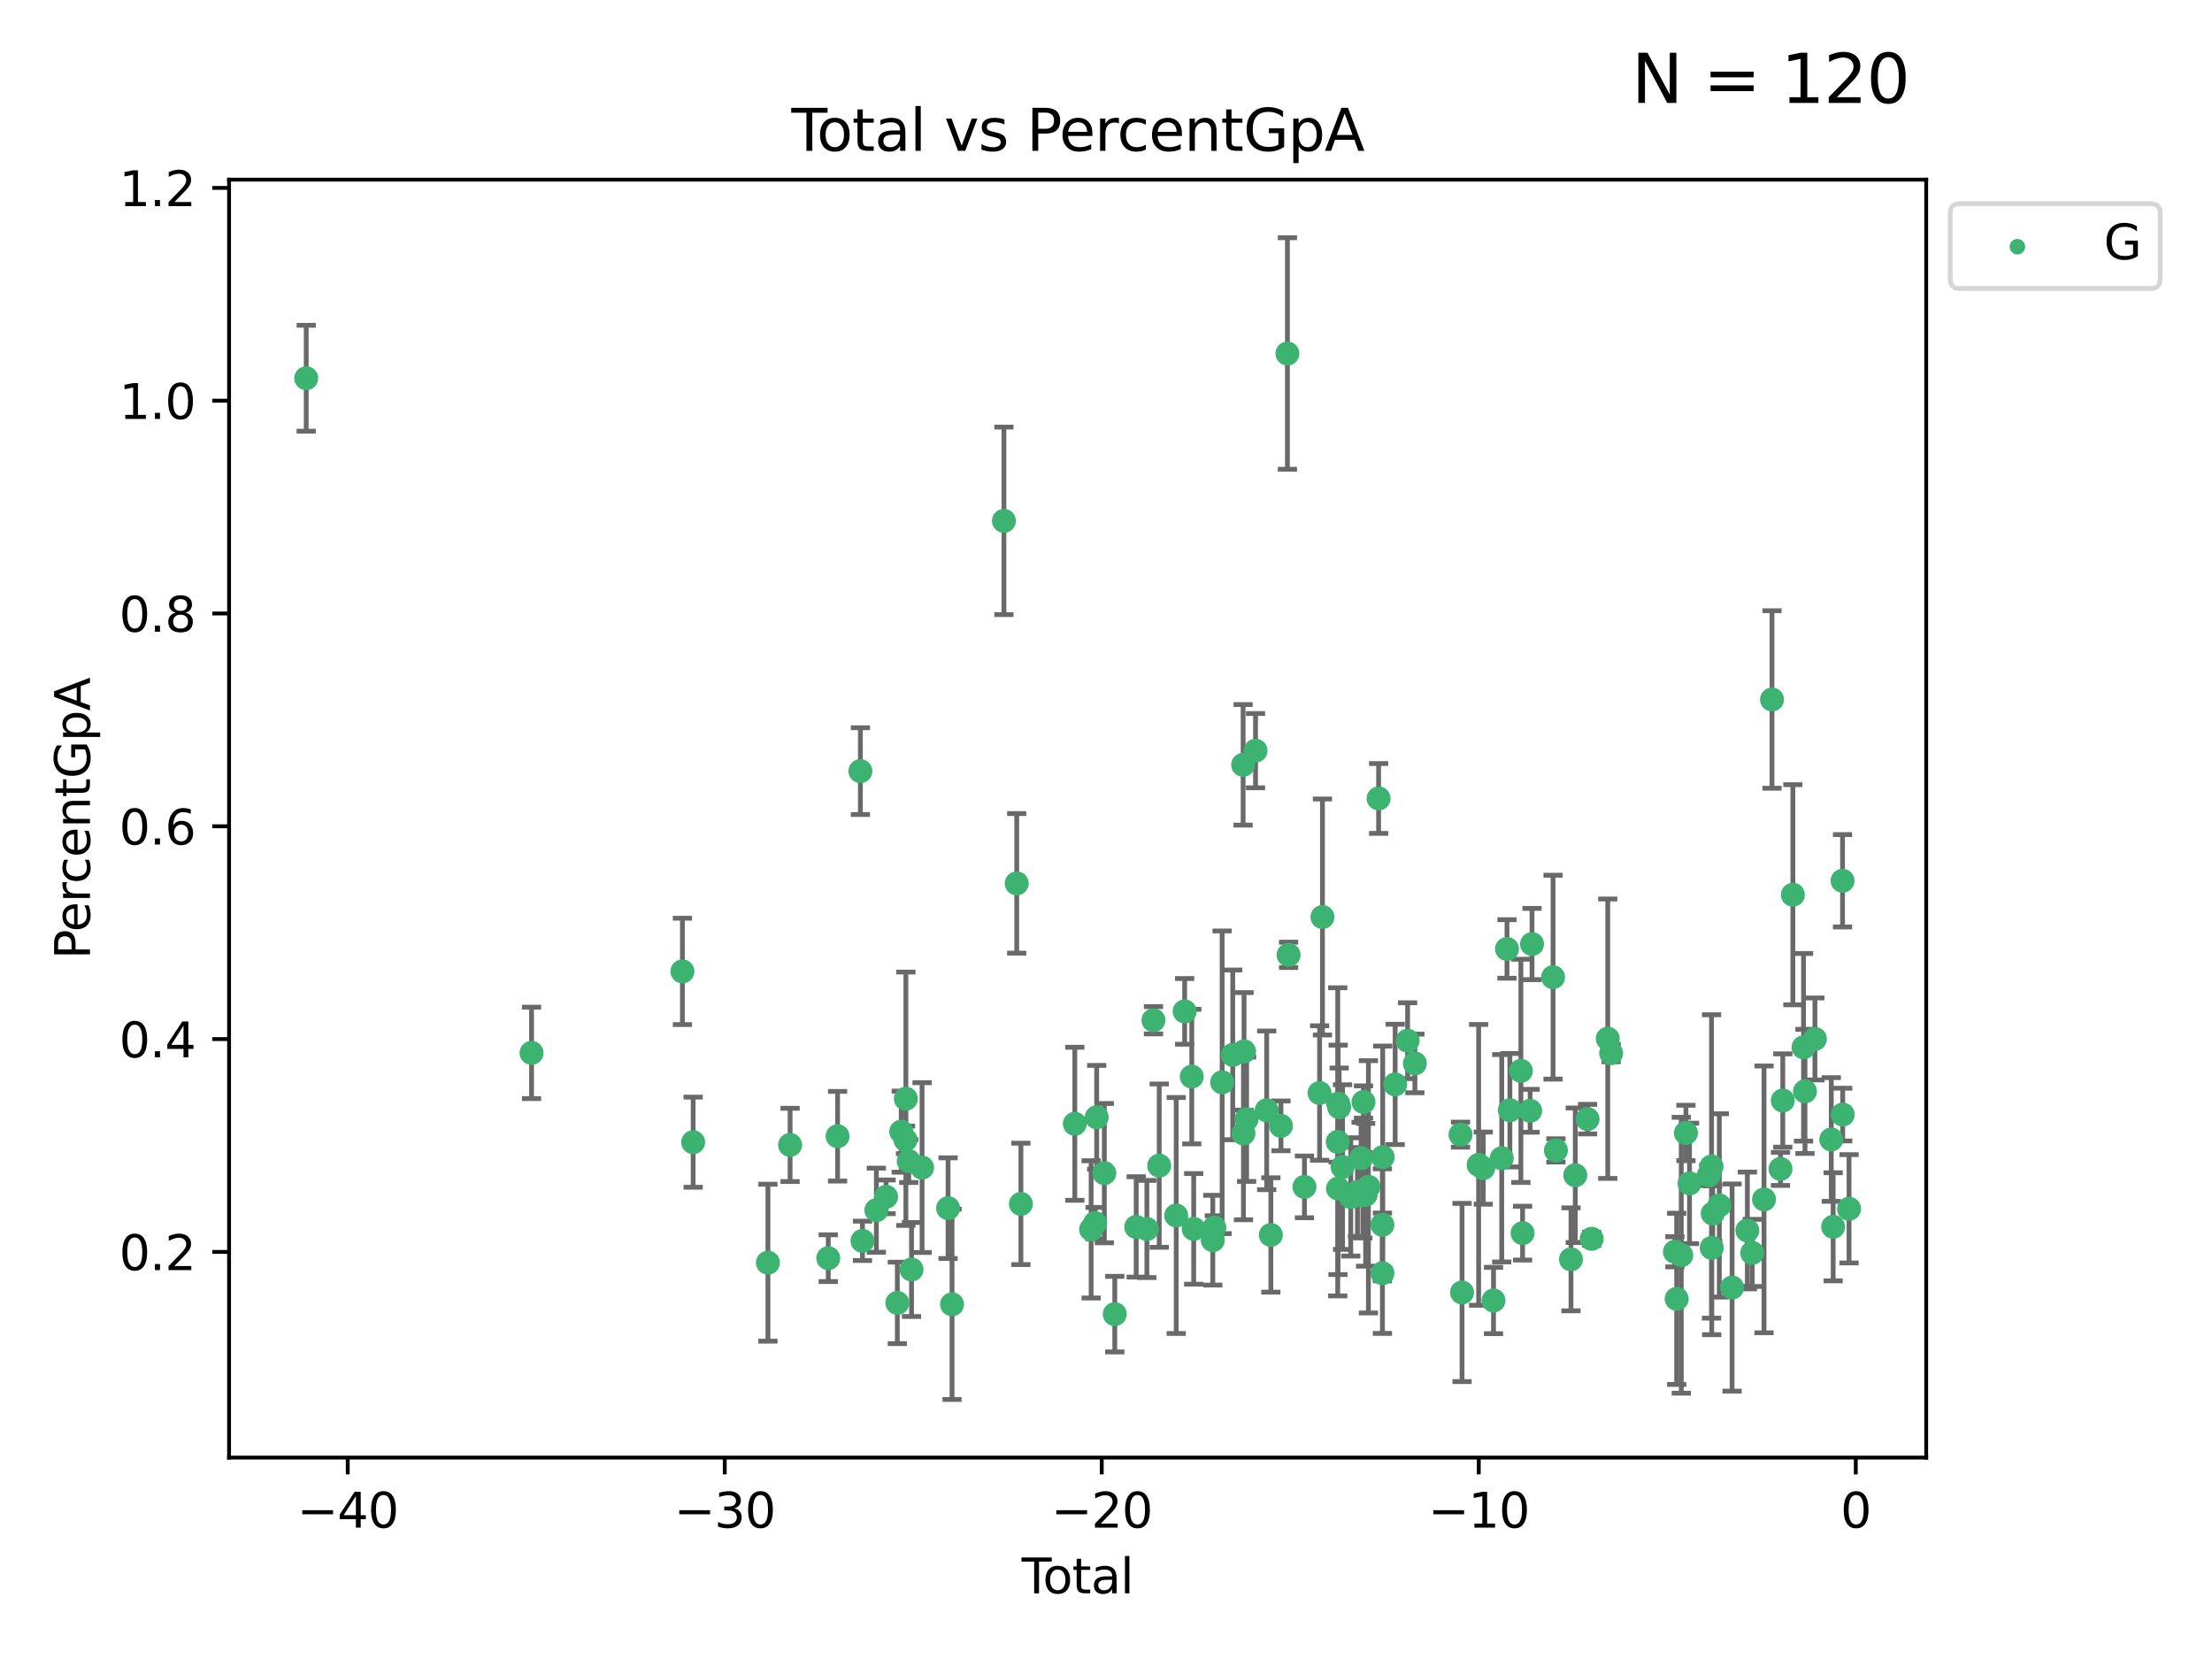 <?xml version="1.0" encoding="utf-8" standalone="no"?>
<!DOCTYPE svg PUBLIC "-//W3C//DTD SVG 1.1//EN"
  "http://www.w3.org/Graphics/SVG/1.1/DTD/svg11.dtd">
<svg xmlns:xlink="http://www.w3.org/1999/xlink" width="460.8pt" height="345.6pt" viewBox="0 0 460.8 345.6" xmlns="http://www.w3.org/2000/svg" version="1.1">
 <defs>
  <style type="text/css">*{stroke-linejoin: round; stroke-linecap: butt}</style>
 </defs>
 <g id="figure_1">
  <g id="patch_1">
   <path d="M 0 345.6 
L 460.8 345.6 
L 460.8 0 
L 0 0 
z
" style="fill: #ffffff"/>
  </g>
  <g id="axes_1">
   <g id="patch_2">
    <path d="M 47.72 303.64 
L 401.26 303.64 
L 401.26 37.423 
L 47.72 37.423 
z
" style="fill: #ffffff"/>
   </g>
   <g id="PathCollection_1">
    <defs>
     <path id="me2ff75fc59" d="M 0 1.118 
C 0.297 1.118 0.581 1 0.791 0.791 
C 1 0.581 1.118 0.297 1.118 0 
C 1.118 -0.297 1 -0.581 0.791 -0.791 
C 0.581 -1 0.297 -1.118 0 -1.118 
C -0.297 -1.118 -0.581 -1 -0.791 -0.791 
C -1 -0.581 -1.118 -0.297 -1.118 0 
C -1.118 0.297 -1 0.581 -0.791 0.791 
C -0.581 1 -0.297 1.118 0 1.118 
z
" style="stroke: #3cb371"/>
    </defs>
    <g clip-path="url(#p696139b72d)">
     <use xlink:href="#me2ff75fc59" x="63.79" y="78.792" style="fill: #3cb371; stroke: #3cb371"/>
     <use xlink:href="#me2ff75fc59" x="110.732" y="219.335" style="fill: #3cb371; stroke: #3cb371"/>
     <use xlink:href="#me2ff75fc59" x="142.16" y="202.359" style="fill: #3cb371; stroke: #3cb371"/>
     <use xlink:href="#me2ff75fc59" x="144.396" y="237.939" style="fill: #3cb371; stroke: #3cb371"/>
     <use xlink:href="#me2ff75fc59" x="159.974" y="263.043" style="fill: #3cb371; stroke: #3cb371"/>
     <use xlink:href="#me2ff75fc59" x="164.592" y="238.507" style="fill: #3cb371; stroke: #3cb371"/>
     <use xlink:href="#me2ff75fc59" x="172.541" y="262.1" style="fill: #3cb371; stroke: #3cb371"/>
     <use xlink:href="#me2ff75fc59" x="174.484" y="236.695" style="fill: #3cb371; stroke: #3cb371"/>
     <use xlink:href="#me2ff75fc59" x="179.237" y="160.641" style="fill: #3cb371; stroke: #3cb371"/>
     <use xlink:href="#me2ff75fc59" x="179.67" y="258.492" style="fill: #3cb371; stroke: #3cb371"/>
     <use xlink:href="#me2ff75fc59" x="182.56" y="252.104" style="fill: #3cb371; stroke: #3cb371"/>
     <use xlink:href="#me2ff75fc59" x="184.585" y="249.319" style="fill: #3cb371; stroke: #3cb371"/>
     <use xlink:href="#me2ff75fc59" x="186.931" y="271.418" style="fill: #3cb371; stroke: #3cb371"/>
     <use xlink:href="#me2ff75fc59" x="187.743" y="235.745" style="fill: #3cb371; stroke: #3cb371"/>
     <use xlink:href="#me2ff75fc59" x="188.629" y="237.466" style="fill: #3cb371; stroke: #3cb371"/>
     <use xlink:href="#me2ff75fc59" x="188.71" y="228.888" style="fill: #3cb371; stroke: #3cb371"/>
     <use xlink:href="#me2ff75fc59" x="189.305" y="241.868" style="fill: #3cb371; stroke: #3cb371"/>
     <use xlink:href="#me2ff75fc59" x="189.887" y="264.464" style="fill: #3cb371; stroke: #3cb371"/>
     <use xlink:href="#me2ff75fc59" x="192.084" y="243.232" style="fill: #3cb371; stroke: #3cb371"/>
     <use xlink:href="#me2ff75fc59" x="197.5" y="251.685" style="fill: #3cb371; stroke: #3cb371"/>
     <use xlink:href="#me2ff75fc59" x="198.329" y="271.713" style="fill: #3cb371; stroke: #3cb371"/>
     <use xlink:href="#me2ff75fc59" x="209.136" y="108.502" style="fill: #3cb371; stroke: #3cb371"/>
     <use xlink:href="#me2ff75fc59" x="211.803" y="184.021" style="fill: #3cb371; stroke: #3cb371"/>
     <use xlink:href="#me2ff75fc59" x="212.674" y="250.792" style="fill: #3cb371; stroke: #3cb371"/>
     <use xlink:href="#me2ff75fc59" x="223.903" y="234.103" style="fill: #3cb371; stroke: #3cb371"/>
     <use xlink:href="#me2ff75fc59" x="227.301" y="256.101" style="fill: #3cb371; stroke: #3cb371"/>
     <use xlink:href="#me2ff75fc59" x="228.134" y="254.804" style="fill: #3cb371; stroke: #3cb371"/>
     <use xlink:href="#me2ff75fc59" x="228.458" y="232.747" style="fill: #3cb371; stroke: #3cb371"/>
     <use xlink:href="#me2ff75fc59" x="230.052" y="244.387" style="fill: #3cb371; stroke: #3cb371"/>
     <use xlink:href="#me2ff75fc59" x="232.228" y="273.759" style="fill: #3cb371; stroke: #3cb371"/>
     <use xlink:href="#me2ff75fc59" x="236.692" y="255.585" style="fill: #3cb371; stroke: #3cb371"/>
     <use xlink:href="#me2ff75fc59" x="238.914" y="256.023" style="fill: #3cb371; stroke: #3cb371"/>
     <use xlink:href="#me2ff75fc59" x="240.29" y="212.537" style="fill: #3cb371; stroke: #3cb371"/>
     <use xlink:href="#me2ff75fc59" x="241.487" y="242.821" style="fill: #3cb371; stroke: #3cb371"/>
     <use xlink:href="#me2ff75fc59" x="245.026" y="253.211" style="fill: #3cb371; stroke: #3cb371"/>
     <use xlink:href="#me2ff75fc59" x="246.783" y="210.685" style="fill: #3cb371; stroke: #3cb371"/>
     <use xlink:href="#me2ff75fc59" x="248.267" y="224.275" style="fill: #3cb371; stroke: #3cb371"/>
     <use xlink:href="#me2ff75fc59" x="248.67" y="255.999" style="fill: #3cb371; stroke: #3cb371"/>
     <use xlink:href="#me2ff75fc59" x="252.648" y="258.352" style="fill: #3cb371; stroke: #3cb371"/>
     <use xlink:href="#me2ff75fc59" x="252.969" y="255.734" style="fill: #3cb371; stroke: #3cb371"/>
     <use xlink:href="#me2ff75fc59" x="254.593" y="225.461" style="fill: #3cb371; stroke: #3cb371"/>
     <use xlink:href="#me2ff75fc59" x="256.805" y="219.751" style="fill: #3cb371; stroke: #3cb371"/>
     <use xlink:href="#me2ff75fc59" x="258.964" y="159.33" style="fill: #3cb371; stroke: #3cb371"/>
     <use xlink:href="#me2ff75fc59" x="259.037" y="236.117" style="fill: #3cb371; stroke: #3cb371"/>
     <use xlink:href="#me2ff75fc59" x="259.158" y="219.021" style="fill: #3cb371; stroke: #3cb371"/>
     <use xlink:href="#me2ff75fc59" x="259.69" y="233.154" style="fill: #3cb371; stroke: #3cb371"/>
     <use xlink:href="#me2ff75fc59" x="261.552" y="156.379" style="fill: #3cb371; stroke: #3cb371"/>
     <use xlink:href="#me2ff75fc59" x="263.874" y="231.302" style="fill: #3cb371; stroke: #3cb371"/>
     <use xlink:href="#me2ff75fc59" x="264.742" y="257.263" style="fill: #3cb371; stroke: #3cb371"/>
     <use xlink:href="#me2ff75fc59" x="266.849" y="234.535" style="fill: #3cb371; stroke: #3cb371"/>
     <use xlink:href="#me2ff75fc59" x="268.191" y="73.641" style="fill: #3cb371; stroke: #3cb371"/>
     <use xlink:href="#me2ff75fc59" x="268.433" y="198.916" style="fill: #3cb371; stroke: #3cb371"/>
     <use xlink:href="#me2ff75fc59" x="271.741" y="247.248" style="fill: #3cb371; stroke: #3cb371"/>
     <use xlink:href="#me2ff75fc59" x="274.894" y="227.693" style="fill: #3cb371; stroke: #3cb371"/>
     <use xlink:href="#me2ff75fc59" x="275.491" y="191.03" style="fill: #3cb371; stroke: #3cb371"/>
     <use xlink:href="#me2ff75fc59" x="278.675" y="237.868" style="fill: #3cb371; stroke: #3cb371"/>
     <use xlink:href="#me2ff75fc59" x="278.73" y="247.603" style="fill: #3cb371; stroke: #3cb371"/>
     <use xlink:href="#me2ff75fc59" x="278.767" y="229.904" style="fill: #3cb371; stroke: #3cb371"/>
     <use xlink:href="#me2ff75fc59" x="278.972" y="230.653" style="fill: #3cb371; stroke: #3cb371"/>
     <use xlink:href="#me2ff75fc59" x="279.681" y="243.117" style="fill: #3cb371; stroke: #3cb371"/>
     <use xlink:href="#me2ff75fc59" x="281.39" y="249.342" style="fill: #3cb371; stroke: #3cb371"/>
     <use xlink:href="#me2ff75fc59" x="282.784" y="248.313" style="fill: #3cb371; stroke: #3cb371"/>
     <use xlink:href="#me2ff75fc59" x="283.534" y="241.256" style="fill: #3cb371; stroke: #3cb371"/>
     <use xlink:href="#me2ff75fc59" x="283.898" y="249.004" style="fill: #3cb371; stroke: #3cb371"/>
     <use xlink:href="#me2ff75fc59" x="284.043" y="229.569" style="fill: #3cb371; stroke: #3cb371"/>
     <use xlink:href="#me2ff75fc59" x="284.486" y="248.9" style="fill: #3cb371; stroke: #3cb371"/>
     <use xlink:href="#me2ff75fc59" x="285.064" y="247.235" style="fill: #3cb371; stroke: #3cb371"/>
     <use xlink:href="#me2ff75fc59" x="287.19" y="166.333" style="fill: #3cb371; stroke: #3cb371"/>
     <use xlink:href="#me2ff75fc59" x="287.977" y="255.152" style="fill: #3cb371; stroke: #3cb371"/>
     <use xlink:href="#me2ff75fc59" x="287.984" y="265.236" style="fill: #3cb371; stroke: #3cb371"/>
     <use xlink:href="#me2ff75fc59" x="288.046" y="241.052" style="fill: #3cb371; stroke: #3cb371"/>
     <use xlink:href="#me2ff75fc59" x="290.639" y="225.899" style="fill: #3cb371; stroke: #3cb371"/>
     <use xlink:href="#me2ff75fc59" x="293.229" y="216.796" style="fill: #3cb371; stroke: #3cb371"/>
     <use xlink:href="#me2ff75fc59" x="294.743" y="221.536" style="fill: #3cb371; stroke: #3cb371"/>
     <use xlink:href="#me2ff75fc59" x="304.253" y="236.364" style="fill: #3cb371; stroke: #3cb371"/>
     <use xlink:href="#me2ff75fc59" x="304.57" y="269.247" style="fill: #3cb371; stroke: #3cb371"/>
     <use xlink:href="#me2ff75fc59" x="308.026" y="242.66" style="fill: #3cb371; stroke: #3cb371"/>
     <use xlink:href="#me2ff75fc59" x="308.988" y="243.343" style="fill: #3cb371; stroke: #3cb371"/>
     <use xlink:href="#me2ff75fc59" x="311.127" y="270.916" style="fill: #3cb371; stroke: #3cb371"/>
     <use xlink:href="#me2ff75fc59" x="312.839" y="241.283" style="fill: #3cb371; stroke: #3cb371"/>
     <use xlink:href="#me2ff75fc59" x="313.931" y="197.685" style="fill: #3cb371; stroke: #3cb371"/>
     <use xlink:href="#me2ff75fc59" x="314.537" y="231.278" style="fill: #3cb371; stroke: #3cb371"/>
     <use xlink:href="#me2ff75fc59" x="316.828" y="223.074" style="fill: #3cb371; stroke: #3cb371"/>
     <use xlink:href="#me2ff75fc59" x="317.181" y="256.884" style="fill: #3cb371; stroke: #3cb371"/>
     <use xlink:href="#me2ff75fc59" x="318.754" y="231.394" style="fill: #3cb371; stroke: #3cb371"/>
     <use xlink:href="#me2ff75fc59" x="319.149" y="196.657" style="fill: #3cb371; stroke: #3cb371"/>
     <use xlink:href="#me2ff75fc59" x="323.529" y="203.563" style="fill: #3cb371; stroke: #3cb371"/>
     <use xlink:href="#me2ff75fc59" x="324.127" y="239.643" style="fill: #3cb371; stroke: #3cb371"/>
     <use xlink:href="#me2ff75fc59" x="327.266" y="262.339" style="fill: #3cb371; stroke: #3cb371"/>
     <use xlink:href="#me2ff75fc59" x="328.162" y="244.822" style="fill: #3cb371; stroke: #3cb371"/>
     <use xlink:href="#me2ff75fc59" x="330.724" y="233.139" style="fill: #3cb371; stroke: #3cb371"/>
     <use xlink:href="#me2ff75fc59" x="331.575" y="258.067" style="fill: #3cb371; stroke: #3cb371"/>
     <use xlink:href="#me2ff75fc59" x="334.926" y="216.377" style="fill: #3cb371; stroke: #3cb371"/>
     <use xlink:href="#me2ff75fc59" x="335.63" y="219.393" style="fill: #3cb371; stroke: #3cb371"/>
     <use xlink:href="#me2ff75fc59" x="348.914" y="260.771" style="fill: #3cb371; stroke: #3cb371"/>
     <use xlink:href="#me2ff75fc59" x="349.284" y="270.569" style="fill: #3cb371; stroke: #3cb371"/>
     <use xlink:href="#me2ff75fc59" x="350.238" y="261.49" style="fill: #3cb371; stroke: #3cb371"/>
     <use xlink:href="#me2ff75fc59" x="351.21" y="236.02" style="fill: #3cb371; stroke: #3cb371"/>
     <use xlink:href="#me2ff75fc59" x="351.957" y="246.524" style="fill: #3cb371; stroke: #3cb371"/>
     <use xlink:href="#me2ff75fc59" x="355.953" y="244.853" style="fill: #3cb371; stroke: #3cb371"/>
     <use xlink:href="#me2ff75fc59" x="356.545" y="242.992" style="fill: #3cb371; stroke: #3cb371"/>
     <use xlink:href="#me2ff75fc59" x="356.585" y="259.951" style="fill: #3cb371; stroke: #3cb371"/>
     <use xlink:href="#me2ff75fc59" x="356.788" y="252.804" style="fill: #3cb371; stroke: #3cb371"/>
     <use xlink:href="#me2ff75fc59" x="358.165" y="251.114" style="fill: #3cb371; stroke: #3cb371"/>
     <use xlink:href="#me2ff75fc59" x="360.827" y="268.218" style="fill: #3cb371; stroke: #3cb371"/>
     <use xlink:href="#me2ff75fc59" x="364.007" y="256.333" style="fill: #3cb371; stroke: #3cb371"/>
     <use xlink:href="#me2ff75fc59" x="365.018" y="261.002" style="fill: #3cb371; stroke: #3cb371"/>
     <use xlink:href="#me2ff75fc59" x="367.481" y="249.854" style="fill: #3cb371; stroke: #3cb371"/>
     <use xlink:href="#me2ff75fc59" x="369.144" y="145.716" style="fill: #3cb371; stroke: #3cb371"/>
     <use xlink:href="#me2ff75fc59" x="370.911" y="243.506" style="fill: #3cb371; stroke: #3cb371"/>
     <use xlink:href="#me2ff75fc59" x="371.387" y="229.255" style="fill: #3cb371; stroke: #3cb371"/>
     <use xlink:href="#me2ff75fc59" x="373.488" y="186.392" style="fill: #3cb371; stroke: #3cb371"/>
     <use xlink:href="#me2ff75fc59" x="375.709" y="218.171" style="fill: #3cb371; stroke: #3cb371"/>
     <use xlink:href="#me2ff75fc59" x="376.011" y="227.352" style="fill: #3cb371; stroke: #3cb371"/>
     <use xlink:href="#me2ff75fc59" x="378.08" y="216.433" style="fill: #3cb371; stroke: #3cb371"/>
     <use xlink:href="#me2ff75fc59" x="381.489" y="237.376" style="fill: #3cb371; stroke: #3cb371"/>
     <use xlink:href="#me2ff75fc59" x="381.88" y="255.563" style="fill: #3cb371; stroke: #3cb371"/>
     <use xlink:href="#me2ff75fc59" x="383.834" y="183.484" style="fill: #3cb371; stroke: #3cb371"/>
     <use xlink:href="#me2ff75fc59" x="383.87" y="232.185" style="fill: #3cb371; stroke: #3cb371"/>
     <use xlink:href="#me2ff75fc59" x="385.19" y="251.81" style="fill: #3cb371; stroke: #3cb371"/>
    </g>
   </g>
   <g id="matplotlib.axis_1">
    <g id="xtick_1">
     <g id="line2d_1">
      <defs>
       <path id="m7408bc26ed" d="M 0 0 
L 0 3.5 
" style="stroke: #000000; stroke-width: 0.8"/>
      </defs>
      <g>
       <use xlink:href="#m7408bc26ed" x="72.442" y="303.64" style="stroke: #000000; stroke-width: 0.8"/>
      </g>
     </g>
     <g id="text_1">
      <!-- −40 -->
      <g transform="translate(61.889 318.238) scale(0.1 -0.1)">
       <defs>
        <path id="DejaVuSans-2212" d="M 678 2272 
L 4684 2272 
L 4684 1741 
L 678 1741 
L 678 2272 
z
" transform="scale(0.016)"/>
        <path id="DejaVuSans-34" d="M 2419 4116 
L 825 1625 
L 2419 1625 
L 2419 4116 
z
M 2253 4666 
L 3047 4666 
L 3047 1625 
L 3713 1625 
L 3713 1100 
L 3047 1100 
L 3047 0 
L 2419 0 
L 2419 1100 
L 313 1100 
L 313 1709 
L 2253 4666 
z
" transform="scale(0.016)"/>
        <path id="DejaVuSans-30" d="M 2034 4250 
Q 1547 4250 1301 3770 
Q 1056 3291 1056 2328 
Q 1056 1369 1301 889 
Q 1547 409 2034 409 
Q 2525 409 2770 889 
Q 3016 1369 3016 2328 
Q 3016 3291 2770 3770 
Q 2525 4250 2034 4250 
z
M 2034 4750 
Q 2819 4750 3233 4129 
Q 3647 3509 3647 2328 
Q 3647 1150 3233 529 
Q 2819 -91 2034 -91 
Q 1250 -91 836 529 
Q 422 1150 422 2328 
Q 422 3509 836 4129 
Q 1250 4750 2034 4750 
z
" transform="scale(0.016)"/>
       </defs>
       <use xlink:href="#DejaVuSans-2212"/>
       <use xlink:href="#DejaVuSans-34" x="83.789"/>
       <use xlink:href="#DejaVuSans-30" x="147.412"/>
      </g>
     </g>
    </g>
    <g id="xtick_2">
     <g id="line2d_2">
      <g>
       <use xlink:href="#m7408bc26ed" x="150.979" y="303.64" style="stroke: #000000; stroke-width: 0.8"/>
      </g>
     </g>
     <g id="text_2">
      <!-- −30 -->
      <g transform="translate(140.426 318.238) scale(0.1 -0.1)">
       <defs>
        <path id="DejaVuSans-33" d="M 2597 2516 
Q 3050 2419 3304 2112 
Q 3559 1806 3559 1356 
Q 3559 666 3084 287 
Q 2609 -91 1734 -91 
Q 1441 -91 1130 -33 
Q 819 25 488 141 
L 488 750 
Q 750 597 1062 519 
Q 1375 441 1716 441 
Q 2309 441 2620 675 
Q 2931 909 2931 1356 
Q 2931 1769 2642 2001 
Q 2353 2234 1838 2234 
L 1294 2234 
L 1294 2753 
L 1863 2753 
Q 2328 2753 2575 2939 
Q 2822 3125 2822 3475 
Q 2822 3834 2567 4026 
Q 2313 4219 1838 4219 
Q 1578 4219 1281 4162 
Q 984 4106 628 3988 
L 628 4550 
Q 988 4650 1302 4700 
Q 1616 4750 1894 4750 
Q 2613 4750 3031 4423 
Q 3450 4097 3450 3541 
Q 3450 3153 3228 2886 
Q 3006 2619 2597 2516 
z
" transform="scale(0.016)"/>
       </defs>
       <use xlink:href="#DejaVuSans-2212"/>
       <use xlink:href="#DejaVuSans-33" x="83.789"/>
       <use xlink:href="#DejaVuSans-30" x="147.412"/>
      </g>
     </g>
    </g>
    <g id="xtick_3">
     <g id="line2d_3">
      <g>
       <use xlink:href="#m7408bc26ed" x="229.516" y="303.64" style="stroke: #000000; stroke-width: 0.8"/>
      </g>
     </g>
     <g id="text_3">
      <!-- −20 -->
      <g transform="translate(218.964 318.238) scale(0.1 -0.1)">
       <defs>
        <path id="DejaVuSans-32" d="M 1228 531 
L 3431 531 
L 3431 0 
L 469 0 
L 469 531 
Q 828 903 1448 1529 
Q 2069 2156 2228 2338 
Q 2531 2678 2651 2914 
Q 2772 3150 2772 3378 
Q 2772 3750 2511 3984 
Q 2250 4219 1831 4219 
Q 1534 4219 1204 4116 
Q 875 4013 500 3803 
L 500 4441 
Q 881 4594 1212 4672 
Q 1544 4750 1819 4750 
Q 2544 4750 2975 4387 
Q 3406 4025 3406 3419 
Q 3406 3131 3298 2873 
Q 3191 2616 2906 2266 
Q 2828 2175 2409 1742 
Q 1991 1309 1228 531 
z
" transform="scale(0.016)"/>
       </defs>
       <use xlink:href="#DejaVuSans-2212"/>
       <use xlink:href="#DejaVuSans-32" x="83.789"/>
       <use xlink:href="#DejaVuSans-30" x="147.412"/>
      </g>
     </g>
    </g>
    <g id="xtick_4">
     <g id="line2d_4">
      <g>
       <use xlink:href="#m7408bc26ed" x="308.053" y="303.64" style="stroke: #000000; stroke-width: 0.8"/>
      </g>
     </g>
     <g id="text_4">
      <!-- −10 -->
      <g transform="translate(297.501 318.238) scale(0.1 -0.1)">
       <defs>
        <path id="DejaVuSans-31" d="M 794 531 
L 1825 531 
L 1825 4091 
L 703 3866 
L 703 4441 
L 1819 4666 
L 2450 4666 
L 2450 531 
L 3481 531 
L 3481 0 
L 794 0 
L 794 531 
z
" transform="scale(0.016)"/>
       </defs>
       <use xlink:href="#DejaVuSans-2212"/>
       <use xlink:href="#DejaVuSans-31" x="83.789"/>
       <use xlink:href="#DejaVuSans-30" x="147.412"/>
      </g>
     </g>
    </g>
    <g id="xtick_5">
     <g id="line2d_5">
      <g>
       <use xlink:href="#m7408bc26ed" x="386.59" y="303.64" style="stroke: #000000; stroke-width: 0.8"/>
      </g>
     </g>
     <g id="text_5">
      <!-- 0 -->
      <g transform="translate(383.409 318.238) scale(0.1 -0.1)">
       <use xlink:href="#DejaVuSans-30"/>
      </g>
     </g>
    </g>
    <g id="text_6">
     <!-- Total -->
     <g transform="translate(212.813 331.917) scale(0.1 -0.1)">
      <defs>
       <path id="DejaVuSans-54" d="M -19 4666 
L 3928 4666 
L 3928 4134 
L 2272 4134 
L 2272 0 
L 1638 0 
L 1638 4134 
L -19 4134 
L -19 4666 
z
" transform="scale(0.016)"/>
       <path id="DejaVuSans-6f" d="M 1959 3097 
Q 1497 3097 1228 2736 
Q 959 2375 959 1747 
Q 959 1119 1226 758 
Q 1494 397 1959 397 
Q 2419 397 2687 759 
Q 2956 1122 2956 1747 
Q 2956 2369 2687 2733 
Q 2419 3097 1959 3097 
z
M 1959 3584 
Q 2709 3584 3137 3096 
Q 3566 2609 3566 1747 
Q 3566 888 3137 398 
Q 2709 -91 1959 -91 
Q 1206 -91 779 398 
Q 353 888 353 1747 
Q 353 2609 779 3096 
Q 1206 3584 1959 3584 
z
" transform="scale(0.016)"/>
       <path id="DejaVuSans-74" d="M 1172 4494 
L 1172 3500 
L 2356 3500 
L 2356 3053 
L 1172 3053 
L 1172 1153 
Q 1172 725 1289 603 
Q 1406 481 1766 481 
L 2356 481 
L 2356 0 
L 1766 0 
Q 1100 0 847 248 
Q 594 497 594 1153 
L 594 3053 
L 172 3053 
L 172 3500 
L 594 3500 
L 594 4494 
L 1172 4494 
z
" transform="scale(0.016)"/>
       <path id="DejaVuSans-61" d="M 2194 1759 
Q 1497 1759 1228 1600 
Q 959 1441 959 1056 
Q 959 750 1161 570 
Q 1363 391 1709 391 
Q 2188 391 2477 730 
Q 2766 1069 2766 1631 
L 2766 1759 
L 2194 1759 
z
M 3341 1997 
L 3341 0 
L 2766 0 
L 2766 531 
Q 2569 213 2275 61 
Q 1981 -91 1556 -91 
Q 1019 -91 701 211 
Q 384 513 384 1019 
Q 384 1609 779 1909 
Q 1175 2209 1959 2209 
L 2766 2209 
L 2766 2266 
Q 2766 2663 2505 2880 
Q 2244 3097 1772 3097 
Q 1472 3097 1187 3025 
Q 903 2953 641 2809 
L 641 3341 
Q 956 3463 1253 3523 
Q 1550 3584 1831 3584 
Q 2591 3584 2966 3190 
Q 3341 2797 3341 1997 
z
" transform="scale(0.016)"/>
       <path id="DejaVuSans-6c" d="M 603 4863 
L 1178 4863 
L 1178 0 
L 603 0 
L 603 4863 
z
" transform="scale(0.016)"/>
      </defs>
      <use xlink:href="#DejaVuSans-54"/>
      <use xlink:href="#DejaVuSans-6f" x="44.084"/>
      <use xlink:href="#DejaVuSans-74" x="105.266"/>
      <use xlink:href="#DejaVuSans-61" x="144.475"/>
      <use xlink:href="#DejaVuSans-6c" x="205.754"/>
     </g>
    </g>
   </g>
   <g id="matplotlib.axis_2">
    <g id="ytick_1">
     <g id="line2d_6">
      <defs>
       <path id="mf1948120c8" d="M 0 0 
L -3.5 0 
" style="stroke: #000000; stroke-width: 0.8"/>
      </defs>
      <g>
       <use xlink:href="#mf1948120c8" x="47.72" y="260.79" style="stroke: #000000; stroke-width: 0.8"/>
      </g>
     </g>
     <g id="text_7">
      <!-- 0.2 -->
      <g transform="translate(24.817 264.589) scale(0.1 -0.1)">
       <defs>
        <path id="DejaVuSans-2e" d="M 684 794 
L 1344 794 
L 1344 0 
L 684 0 
L 684 794 
z
" transform="scale(0.016)"/>
       </defs>
       <use xlink:href="#DejaVuSans-30"/>
       <use xlink:href="#DejaVuSans-2e" x="63.623"/>
       <use xlink:href="#DejaVuSans-32" x="95.41"/>
      </g>
     </g>
    </g>
    <g id="ytick_2">
     <g id="line2d_7">
      <g>
       <use xlink:href="#mf1948120c8" x="47.72" y="216.461" style="stroke: #000000; stroke-width: 0.8"/>
      </g>
     </g>
     <g id="text_8">
      <!-- 0.4 -->
      <g transform="translate(24.817 220.26) scale(0.1 -0.1)">
       <use xlink:href="#DejaVuSans-30"/>
       <use xlink:href="#DejaVuSans-2e" x="63.623"/>
       <use xlink:href="#DejaVuSans-34" x="95.41"/>
      </g>
     </g>
    </g>
    <g id="ytick_3">
     <g id="line2d_8">
      <g>
       <use xlink:href="#mf1948120c8" x="47.72" y="172.131" style="stroke: #000000; stroke-width: 0.8"/>
      </g>
     </g>
     <g id="text_9">
      <!-- 0.6 -->
      <g transform="translate(24.817 175.93) scale(0.1 -0.1)">
       <defs>
        <path id="DejaVuSans-36" d="M 2113 2584 
Q 1688 2584 1439 2293 
Q 1191 2003 1191 1497 
Q 1191 994 1439 701 
Q 1688 409 2113 409 
Q 2538 409 2786 701 
Q 3034 994 3034 1497 
Q 3034 2003 2786 2293 
Q 2538 2584 2113 2584 
z
M 3366 4563 
L 3366 3988 
Q 3128 4100 2886 4159 
Q 2644 4219 2406 4219 
Q 1781 4219 1451 3797 
Q 1122 3375 1075 2522 
Q 1259 2794 1537 2939 
Q 1816 3084 2150 3084 
Q 2853 3084 3261 2657 
Q 3669 2231 3669 1497 
Q 3669 778 3244 343 
Q 2819 -91 2113 -91 
Q 1303 -91 875 529 
Q 447 1150 447 2328 
Q 447 3434 972 4092 
Q 1497 4750 2381 4750 
Q 2619 4750 2861 4703 
Q 3103 4656 3366 4563 
z
" transform="scale(0.016)"/>
       </defs>
       <use xlink:href="#DejaVuSans-30"/>
       <use xlink:href="#DejaVuSans-2e" x="63.623"/>
       <use xlink:href="#DejaVuSans-36" x="95.41"/>
      </g>
     </g>
    </g>
    <g id="ytick_4">
     <g id="line2d_9">
      <g>
       <use xlink:href="#mf1948120c8" x="47.72" y="127.801" style="stroke: #000000; stroke-width: 0.8"/>
      </g>
     </g>
     <g id="text_10">
      <!-- 0.8 -->
      <g transform="translate(24.817 131.601) scale(0.1 -0.1)">
       <defs>
        <path id="DejaVuSans-38" d="M 2034 2216 
Q 1584 2216 1326 1975 
Q 1069 1734 1069 1313 
Q 1069 891 1326 650 
Q 1584 409 2034 409 
Q 2484 409 2743 651 
Q 3003 894 3003 1313 
Q 3003 1734 2745 1975 
Q 2488 2216 2034 2216 
z
M 1403 2484 
Q 997 2584 770 2862 
Q 544 3141 544 3541 
Q 544 4100 942 4425 
Q 1341 4750 2034 4750 
Q 2731 4750 3128 4425 
Q 3525 4100 3525 3541 
Q 3525 3141 3298 2862 
Q 3072 2584 2669 2484 
Q 3125 2378 3379 2068 
Q 3634 1759 3634 1313 
Q 3634 634 3220 271 
Q 2806 -91 2034 -91 
Q 1263 -91 848 271 
Q 434 634 434 1313 
Q 434 1759 690 2068 
Q 947 2378 1403 2484 
z
M 1172 3481 
Q 1172 3119 1398 2916 
Q 1625 2713 2034 2713 
Q 2441 2713 2670 2916 
Q 2900 3119 2900 3481 
Q 2900 3844 2670 4047 
Q 2441 4250 2034 4250 
Q 1625 4250 1398 4047 
Q 1172 3844 1172 3481 
z
" transform="scale(0.016)"/>
       </defs>
       <use xlink:href="#DejaVuSans-30"/>
       <use xlink:href="#DejaVuSans-2e" x="63.623"/>
       <use xlink:href="#DejaVuSans-38" x="95.41"/>
      </g>
     </g>
    </g>
    <g id="ytick_5">
     <g id="line2d_10">
      <g>
       <use xlink:href="#mf1948120c8" x="47.72" y="83.472" style="stroke: #000000; stroke-width: 0.8"/>
      </g>
     </g>
     <g id="text_11">
      <!-- 1.0 -->
      <g transform="translate(24.817 87.271) scale(0.1 -0.1)">
       <use xlink:href="#DejaVuSans-31"/>
       <use xlink:href="#DejaVuSans-2e" x="63.623"/>
       <use xlink:href="#DejaVuSans-30" x="95.41"/>
      </g>
     </g>
    </g>
    <g id="ytick_6">
     <g id="line2d_11">
      <g>
       <use xlink:href="#mf1948120c8" x="47.72" y="39.142" style="stroke: #000000; stroke-width: 0.8"/>
      </g>
     </g>
     <g id="text_12">
      <!-- 1.2 -->
      <g transform="translate(24.817 42.941) scale(0.1 -0.1)">
       <use xlink:href="#DejaVuSans-31"/>
       <use xlink:href="#DejaVuSans-2e" x="63.623"/>
       <use xlink:href="#DejaVuSans-32" x="95.41"/>
      </g>
     </g>
    </g>
    <g id="text_13">
     <!-- PercentGpA -->
     <g transform="translate(18.737 199.808) rotate(-90) scale(0.1 -0.1)">
      <defs>
       <path id="DejaVuSans-50" d="M 1259 4147 
L 1259 2394 
L 2053 2394 
Q 2494 2394 2734 2622 
Q 2975 2850 2975 3272 
Q 2975 3691 2734 3919 
Q 2494 4147 2053 4147 
L 1259 4147 
z
M 628 4666 
L 2053 4666 
Q 2838 4666 3239 4311 
Q 3641 3956 3641 3272 
Q 3641 2581 3239 2228 
Q 2838 1875 2053 1875 
L 1259 1875 
L 1259 0 
L 628 0 
L 628 4666 
z
" transform="scale(0.016)"/>
       <path id="DejaVuSans-65" d="M 3597 1894 
L 3597 1613 
L 953 1613 
Q 991 1019 1311 708 
Q 1631 397 2203 397 
Q 2534 397 2845 478 
Q 3156 559 3463 722 
L 3463 178 
Q 3153 47 2828 -22 
Q 2503 -91 2169 -91 
Q 1331 -91 842 396 
Q 353 884 353 1716 
Q 353 2575 817 3079 
Q 1281 3584 2069 3584 
Q 2775 3584 3186 3129 
Q 3597 2675 3597 1894 
z
M 3022 2063 
Q 3016 2534 2758 2815 
Q 2500 3097 2075 3097 
Q 1594 3097 1305 2825 
Q 1016 2553 972 2059 
L 3022 2063 
z
" transform="scale(0.016)"/>
       <path id="DejaVuSans-72" d="M 2631 2963 
Q 2534 3019 2420 3045 
Q 2306 3072 2169 3072 
Q 1681 3072 1420 2755 
Q 1159 2438 1159 1844 
L 1159 0 
L 581 0 
L 581 3500 
L 1159 3500 
L 1159 2956 
Q 1341 3275 1631 3429 
Q 1922 3584 2338 3584 
Q 2397 3584 2469 3576 
Q 2541 3569 2628 3553 
L 2631 2963 
z
" transform="scale(0.016)"/>
       <path id="DejaVuSans-63" d="M 3122 3366 
L 3122 2828 
Q 2878 2963 2633 3030 
Q 2388 3097 2138 3097 
Q 1578 3097 1268 2742 
Q 959 2388 959 1747 
Q 959 1106 1268 751 
Q 1578 397 2138 397 
Q 2388 397 2633 464 
Q 2878 531 3122 666 
L 3122 134 
Q 2881 22 2623 -34 
Q 2366 -91 2075 -91 
Q 1284 -91 818 406 
Q 353 903 353 1747 
Q 353 2603 823 3093 
Q 1294 3584 2113 3584 
Q 2378 3584 2631 3529 
Q 2884 3475 3122 3366 
z
" transform="scale(0.016)"/>
       <path id="DejaVuSans-6e" d="M 3513 2113 
L 3513 0 
L 2938 0 
L 2938 2094 
Q 2938 2591 2744 2837 
Q 2550 3084 2163 3084 
Q 1697 3084 1428 2787 
Q 1159 2491 1159 1978 
L 1159 0 
L 581 0 
L 581 3500 
L 1159 3500 
L 1159 2956 
Q 1366 3272 1645 3428 
Q 1925 3584 2291 3584 
Q 2894 3584 3203 3211 
Q 3513 2838 3513 2113 
z
" transform="scale(0.016)"/>
       <path id="DejaVuSans-47" d="M 3809 666 
L 3809 1919 
L 2778 1919 
L 2778 2438 
L 4434 2438 
L 4434 434 
Q 4069 175 3628 42 
Q 3188 -91 2688 -91 
Q 1594 -91 976 548 
Q 359 1188 359 2328 
Q 359 3472 976 4111 
Q 1594 4750 2688 4750 
Q 3144 4750 3555 4637 
Q 3966 4525 4313 4306 
L 4313 3634 
Q 3963 3931 3569 4081 
Q 3175 4231 2741 4231 
Q 1884 4231 1454 3753 
Q 1025 3275 1025 2328 
Q 1025 1384 1454 906 
Q 1884 428 2741 428 
Q 3075 428 3337 486 
Q 3600 544 3809 666 
z
" transform="scale(0.016)"/>
       <path id="DejaVuSans-70" d="M 1159 525 
L 1159 -1331 
L 581 -1331 
L 581 3500 
L 1159 3500 
L 1159 2969 
Q 1341 3281 1617 3432 
Q 1894 3584 2278 3584 
Q 2916 3584 3314 3078 
Q 3713 2572 3713 1747 
Q 3713 922 3314 415 
Q 2916 -91 2278 -91 
Q 1894 -91 1617 61 
Q 1341 213 1159 525 
z
M 3116 1747 
Q 3116 2381 2855 2742 
Q 2594 3103 2138 3103 
Q 1681 3103 1420 2742 
Q 1159 2381 1159 1747 
Q 1159 1113 1420 752 
Q 1681 391 2138 391 
Q 2594 391 2855 752 
Q 3116 1113 3116 1747 
z
" transform="scale(0.016)"/>
       <path id="DejaVuSans-41" d="M 2188 4044 
L 1331 1722 
L 3047 1722 
L 2188 4044 
z
M 1831 4666 
L 2547 4666 
L 4325 0 
L 3669 0 
L 3244 1197 
L 1141 1197 
L 716 0 
L 50 0 
L 1831 4666 
z
" transform="scale(0.016)"/>
      </defs>
      <use xlink:href="#DejaVuSans-50"/>
      <use xlink:href="#DejaVuSans-65" x="56.678"/>
      <use xlink:href="#DejaVuSans-72" x="118.201"/>
      <use xlink:href="#DejaVuSans-63" x="157.064"/>
      <use xlink:href="#DejaVuSans-65" x="212.045"/>
      <use xlink:href="#DejaVuSans-6e" x="273.568"/>
      <use xlink:href="#DejaVuSans-74" x="336.947"/>
      <use xlink:href="#DejaVuSans-47" x="376.156"/>
      <use xlink:href="#DejaVuSans-70" x="453.646"/>
      <use xlink:href="#DejaVuSans-41" x="517.123"/>
     </g>
    </g>
   </g>
   <g id="LineCollection_1">
    <path d="M 63.79 89.818 
L 63.79 67.766 
" clip-path="url(#p696139b72d)" style="fill: none; stroke: #696969"/>
    <path d="M 110.732 228.858 
L 110.732 209.813 
" clip-path="url(#p696139b72d)" style="fill: none; stroke: #696969"/>
    <path d="M 142.16 213.433 
L 142.16 191.284 
" clip-path="url(#p696139b72d)" style="fill: none; stroke: #696969"/>
    <path d="M 144.396 247.328 
L 144.396 228.551 
" clip-path="url(#p696139b72d)" style="fill: none; stroke: #696969"/>
    <path d="M 159.974 279.391 
L 159.974 246.695 
" clip-path="url(#p696139b72d)" style="fill: none; stroke: #696969"/>
    <path d="M 164.592 246.135 
L 164.592 230.879 
" clip-path="url(#p696139b72d)" style="fill: none; stroke: #696969"/>
    <path d="M 172.541 266.967 
L 172.541 257.233 
" clip-path="url(#p696139b72d)" style="fill: none; stroke: #696969"/>
    <path d="M 174.484 246.031 
L 174.484 227.36 
" clip-path="url(#p696139b72d)" style="fill: none; stroke: #696969"/>
    <path d="M 179.237 169.678 
L 179.237 151.604 
" clip-path="url(#p696139b72d)" style="fill: none; stroke: #696969"/>
    <path d="M 179.67 262.588 
L 179.67 254.396 
" clip-path="url(#p696139b72d)" style="fill: none; stroke: #696969"/>
    <path d="M 182.56 260.862 
L 182.56 243.347 
" clip-path="url(#p696139b72d)" style="fill: none; stroke: #696969"/>
    <path d="M 184.585 252.828 
L 184.585 245.811 
" clip-path="url(#p696139b72d)" style="fill: none; stroke: #696969"/>
    <path d="M 186.931 279.903 
L 186.931 262.933 
" clip-path="url(#p696139b72d)" style="fill: none; stroke: #696969"/>
    <path d="M 187.743 244.188 
L 187.743 227.302 
" clip-path="url(#p696139b72d)" style="fill: none; stroke: #696969"/>
    <path d="M 188.629 240.334 
L 188.629 234.597 
" clip-path="url(#p696139b72d)" style="fill: none; stroke: #696969"/>
    <path d="M 188.71 255.276 
L 188.71 202.5 
" clip-path="url(#p696139b72d)" style="fill: none; stroke: #696969"/>
    <path d="M 189.305 246.338 
L 189.305 237.398 
" clip-path="url(#p696139b72d)" style="fill: none; stroke: #696969"/>
    <path d="M 189.887 274.254 
L 189.887 254.674 
" clip-path="url(#p696139b72d)" style="fill: none; stroke: #696969"/>
    <path d="M 192.084 260.92 
L 192.084 225.544 
" clip-path="url(#p696139b72d)" style="fill: none; stroke: #696969"/>
    <path d="M 197.5 262.169 
L 197.5 241.2 
" clip-path="url(#p696139b72d)" style="fill: none; stroke: #696969"/>
    <path d="M 198.329 291.539 
L 198.329 251.886 
" clip-path="url(#p696139b72d)" style="fill: none; stroke: #696969"/>
    <path d="M 209.136 128.031 
L 209.136 88.974 
" clip-path="url(#p696139b72d)" style="fill: none; stroke: #696969"/>
    <path d="M 211.803 198.555 
L 211.803 169.486 
" clip-path="url(#p696139b72d)" style="fill: none; stroke: #696969"/>
    <path d="M 212.674 263.439 
L 212.674 238.144 
" clip-path="url(#p696139b72d)" style="fill: none; stroke: #696969"/>
    <path d="M 223.903 250.043 
L 223.903 218.163 
" clip-path="url(#p696139b72d)" style="fill: none; stroke: #696969"/>
    <path d="M 227.301 270.399 
L 227.301 241.802 
" clip-path="url(#p696139b72d)" style="fill: none; stroke: #696969"/>
    <path d="M 228.134 258.075 
L 228.134 251.533 
" clip-path="url(#p696139b72d)" style="fill: none; stroke: #696969"/>
    <path d="M 228.458 243.555 
L 228.458 221.939 
" clip-path="url(#p696139b72d)" style="fill: none; stroke: #696969"/>
    <path d="M 230.052 258.895 
L 230.052 229.879 
" clip-path="url(#p696139b72d)" style="fill: none; stroke: #696969"/>
    <path d="M 232.228 281.63 
L 232.228 265.888 
" clip-path="url(#p696139b72d)" style="fill: none; stroke: #696969"/>
    <path d="M 236.692 266.039 
L 236.692 245.132 
" clip-path="url(#p696139b72d)" style="fill: none; stroke: #696969"/>
    <path d="M 238.914 266.142 
L 238.914 245.905 
" clip-path="url(#p696139b72d)" style="fill: none; stroke: #696969"/>
    <path d="M 240.29 215.38 
L 240.29 209.695 
" clip-path="url(#p696139b72d)" style="fill: none; stroke: #696969"/>
    <path d="M 241.487 259.835 
L 241.487 225.807 
" clip-path="url(#p696139b72d)" style="fill: none; stroke: #696969"/>
    <path d="M 245.026 277.792 
L 245.026 228.629 
" clip-path="url(#p696139b72d)" style="fill: none; stroke: #696969"/>
    <path d="M 246.783 217.524 
L 246.783 203.846 
" clip-path="url(#p696139b72d)" style="fill: none; stroke: #696969"/>
    <path d="M 248.267 238.299 
L 248.267 210.252 
" clip-path="url(#p696139b72d)" style="fill: none; stroke: #696969"/>
    <path d="M 248.67 267.518 
L 248.67 244.479 
" clip-path="url(#p696139b72d)" style="fill: none; stroke: #696969"/>
    <path d="M 252.648 267.702 
L 252.648 249.003 
" clip-path="url(#p696139b72d)" style="fill: none; stroke: #696969"/>
    <path d="M 252.969 258.207 
L 252.969 253.26 
" clip-path="url(#p696139b72d)" style="fill: none; stroke: #696969"/>
    <path d="M 254.593 256.985 
L 254.593 193.937 
" clip-path="url(#p696139b72d)" style="fill: none; stroke: #696969"/>
    <path d="M 256.805 237.428 
L 256.805 202.074 
" clip-path="url(#p696139b72d)" style="fill: none; stroke: #696969"/>
    <path d="M 258.964 171.886 
L 258.964 146.774 
" clip-path="url(#p696139b72d)" style="fill: none; stroke: #696969"/>
    <path d="M 259.037 254.094 
L 259.037 218.141 
" clip-path="url(#p696139b72d)" style="fill: none; stroke: #696969"/>
    <path d="M 259.158 231.27 
L 259.158 206.773 
" clip-path="url(#p696139b72d)" style="fill: none; stroke: #696969"/>
    <path d="M 259.69 246.106 
L 259.69 220.202 
" clip-path="url(#p696139b72d)" style="fill: none; stroke: #696969"/>
    <path d="M 261.552 164.115 
L 261.552 148.643 
" clip-path="url(#p696139b72d)" style="fill: none; stroke: #696969"/>
    <path d="M 263.874 247.832 
L 263.874 214.773 
" clip-path="url(#p696139b72d)" style="fill: none; stroke: #696969"/>
    <path d="M 264.742 269.177 
L 264.742 245.349 
" clip-path="url(#p696139b72d)" style="fill: none; stroke: #696969"/>
    <path d="M 266.849 239.716 
L 266.849 229.354 
" clip-path="url(#p696139b72d)" style="fill: none; stroke: #696969"/>
    <path d="M 268.191 97.759 
L 268.191 49.524 
" clip-path="url(#p696139b72d)" style="fill: none; stroke: #696969"/>
    <path d="M 268.433 201.555 
L 268.433 196.277 
" clip-path="url(#p696139b72d)" style="fill: none; stroke: #696969"/>
    <path d="M 271.741 253.68 
L 271.741 240.816 
" clip-path="url(#p696139b72d)" style="fill: none; stroke: #696969"/>
    <path d="M 274.894 241.698 
L 274.894 213.689 
" clip-path="url(#p696139b72d)" style="fill: none; stroke: #696969"/>
    <path d="M 275.491 215.611 
L 275.491 166.449 
" clip-path="url(#p696139b72d)" style="fill: none; stroke: #696969"/>
    <path d="M 278.675 269.965 
L 278.675 205.771 
" clip-path="url(#p696139b72d)" style="fill: none; stroke: #696969"/>
    <path d="M 278.73 265.512 
L 278.73 229.694 
" clip-path="url(#p696139b72d)" style="fill: none; stroke: #696969"/>
    <path d="M 278.767 242.089 
L 278.767 217.72 
" clip-path="url(#p696139b72d)" style="fill: none; stroke: #696969"/>
    <path d="M 278.972 238.817 
L 278.972 222.49 
" clip-path="url(#p696139b72d)" style="fill: none; stroke: #696969"/>
    <path d="M 279.681 260.262 
L 279.681 225.972 
" clip-path="url(#p696139b72d)" style="fill: none; stroke: #696969"/>
    <path d="M 281.39 261.659 
L 281.39 237.024 
" clip-path="url(#p696139b72d)" style="fill: none; stroke: #696969"/>
    <path d="M 282.784 257.562 
L 282.784 239.063 
" clip-path="url(#p696139b72d)" style="fill: none; stroke: #696969"/>
    <path d="M 283.534 248.707 
L 283.534 233.805 
" clip-path="url(#p696139b72d)" style="fill: none; stroke: #696969"/>
    <path d="M 283.898 257.891 
L 283.898 240.117 
" clip-path="url(#p696139b72d)" style="fill: none; stroke: #696969"/>
    <path d="M 284.043 232.938 
L 284.043 226.2 
" clip-path="url(#p696139b72d)" style="fill: none; stroke: #696969"/>
    <path d="M 284.486 263.77 
L 284.486 234.03 
" clip-path="url(#p696139b72d)" style="fill: none; stroke: #696969"/>
    <path d="M 285.064 273.513 
L 285.064 220.957 
" clip-path="url(#p696139b72d)" style="fill: none; stroke: #696969"/>
    <path d="M 287.19 173.608 
L 287.19 159.058 
" clip-path="url(#p696139b72d)" style="fill: none; stroke: #696969"/>
    <path d="M 287.977 266.824 
L 287.977 243.481 
" clip-path="url(#p696139b72d)" style="fill: none; stroke: #696969"/>
    <path d="M 287.984 277.771 
L 287.984 252.7 
" clip-path="url(#p696139b72d)" style="fill: none; stroke: #696969"/>
    <path d="M 288.046 264.19 
L 288.046 217.914 
" clip-path="url(#p696139b72d)" style="fill: none; stroke: #696969"/>
    <path d="M 290.639 238.43 
L 290.639 213.368 
" clip-path="url(#p696139b72d)" style="fill: none; stroke: #696969"/>
    <path d="M 293.229 224.696 
L 293.229 208.895 
" clip-path="url(#p696139b72d)" style="fill: none; stroke: #696969"/>
    <path d="M 294.743 227.64 
L 294.743 215.432 
" clip-path="url(#p696139b72d)" style="fill: none; stroke: #696969"/>
    <path d="M 304.253 238.966 
L 304.253 233.763 
" clip-path="url(#p696139b72d)" style="fill: none; stroke: #696969"/>
    <path d="M 304.57 287.808 
L 304.57 250.686 
" clip-path="url(#p696139b72d)" style="fill: none; stroke: #696969"/>
    <path d="M 308.026 271.909 
L 308.026 213.41 
" clip-path="url(#p696139b72d)" style="fill: none; stroke: #696969"/>
    <path d="M 308.988 250.852 
L 308.988 235.833 
" clip-path="url(#p696139b72d)" style="fill: none; stroke: #696969"/>
    <path d="M 311.127 277.824 
L 311.127 264.007 
" clip-path="url(#p696139b72d)" style="fill: none; stroke: #696969"/>
    <path d="M 312.839 262.88 
L 312.839 219.686 
" clip-path="url(#p696139b72d)" style="fill: none; stroke: #696969"/>
    <path d="M 313.931 203.775 
L 313.931 191.594 
" clip-path="url(#p696139b72d)" style="fill: none; stroke: #696969"/>
    <path d="M 314.537 243.095 
L 314.537 219.462 
" clip-path="url(#p696139b72d)" style="fill: none; stroke: #696969"/>
    <path d="M 316.828 246.325 
L 316.828 199.824 
" clip-path="url(#p696139b72d)" style="fill: none; stroke: #696969"/>
    <path d="M 317.181 262.489 
L 317.181 251.279 
" clip-path="url(#p696139b72d)" style="fill: none; stroke: #696969"/>
    <path d="M 318.754 235.86 
L 318.754 226.929 
" clip-path="url(#p696139b72d)" style="fill: none; stroke: #696969"/>
    <path d="M 319.149 204.078 
L 319.149 189.236 
" clip-path="url(#p696139b72d)" style="fill: none; stroke: #696969"/>
    <path d="M 323.529 224.796 
L 323.529 182.33 
" clip-path="url(#p696139b72d)" style="fill: none; stroke: #696969"/>
    <path d="M 324.127 242.065 
L 324.127 237.222 
" clip-path="url(#p696139b72d)" style="fill: none; stroke: #696969"/>
    <path d="M 327.266 273.066 
L 327.266 251.612 
" clip-path="url(#p696139b72d)" style="fill: none; stroke: #696969"/>
    <path d="M 328.162 258.833 
L 328.162 230.811 
" clip-path="url(#p696139b72d)" style="fill: none; stroke: #696969"/>
    <path d="M 330.724 236.222 
L 330.724 230.056 
" clip-path="url(#p696139b72d)" style="fill: none; stroke: #696969"/>
    <path d="M 331.575 259.431 
L 331.575 256.704 
" clip-path="url(#p696139b72d)" style="fill: none; stroke: #696969"/>
    <path d="M 334.926 245.48 
L 334.926 187.275 
" clip-path="url(#p696139b72d)" style="fill: none; stroke: #696969"/>
    <path d="M 335.63 221.192 
L 335.63 217.594 
" clip-path="url(#p696139b72d)" style="fill: none; stroke: #696969"/>
    <path d="M 348.914 263.914 
L 348.914 257.629 
" clip-path="url(#p696139b72d)" style="fill: none; stroke: #696969"/>
    <path d="M 349.284 288.399 
L 349.284 252.738 
" clip-path="url(#p696139b72d)" style="fill: none; stroke: #696969"/>
    <path d="M 350.238 290.228 
L 350.238 232.753 
" clip-path="url(#p696139b72d)" style="fill: none; stroke: #696969"/>
    <path d="M 351.21 241.789 
L 351.21 230.25 
" clip-path="url(#p696139b72d)" style="fill: none; stroke: #696969"/>
    <path d="M 351.957 259.075 
L 351.957 233.973 
" clip-path="url(#p696139b72d)" style="fill: none; stroke: #696969"/>
    <path d="M 355.953 246.973 
L 355.953 242.733 
" clip-path="url(#p696139b72d)" style="fill: none; stroke: #696969"/>
    <path d="M 356.545 274.593 
L 356.545 211.39 
" clip-path="url(#p696139b72d)" style="fill: none; stroke: #696969"/>
    <path d="M 356.585 278.041 
L 356.585 241.862 
" clip-path="url(#p696139b72d)" style="fill: none; stroke: #696969"/>
    <path d="M 356.788 258.574 
L 356.788 247.035 
" clip-path="url(#p696139b72d)" style="fill: none; stroke: #696969"/>
    <path d="M 358.165 270.211 
L 358.165 232.017 
" clip-path="url(#p696139b72d)" style="fill: none; stroke: #696969"/>
    <path d="M 360.827 289.79 
L 360.827 246.645 
" clip-path="url(#p696139b72d)" style="fill: none; stroke: #696969"/>
    <path d="M 364.007 268.5 
L 364.007 244.167 
" clip-path="url(#p696139b72d)" style="fill: none; stroke: #696969"/>
    <path d="M 365.018 267.991 
L 365.018 254.014 
" clip-path="url(#p696139b72d)" style="fill: none; stroke: #696969"/>
    <path d="M 367.481 277.645 
L 367.481 222.063 
" clip-path="url(#p696139b72d)" style="fill: none; stroke: #696969"/>
    <path d="M 369.144 164.206 
L 369.144 127.225 
" clip-path="url(#p696139b72d)" style="fill: none; stroke: #696969"/>
    <path d="M 370.911 246.949 
L 370.911 240.062 
" clip-path="url(#p696139b72d)" style="fill: none; stroke: #696969"/>
    <path d="M 371.387 238.972 
L 371.387 219.538 
" clip-path="url(#p696139b72d)" style="fill: none; stroke: #696969"/>
    <path d="M 373.488 209.321 
L 373.488 163.463 
" clip-path="url(#p696139b72d)" style="fill: none; stroke: #696969"/>
    <path d="M 375.709 237.716 
L 375.709 198.626 
" clip-path="url(#p696139b72d)" style="fill: none; stroke: #696969"/>
    <path d="M 376.011 240.285 
L 376.011 214.419 
" clip-path="url(#p696139b72d)" style="fill: none; stroke: #696969"/>
    <path d="M 378.08 224.973 
L 378.08 207.893 
" clip-path="url(#p696139b72d)" style="fill: none; stroke: #696969"/>
    <path d="M 381.489 250.26 
L 381.489 224.493 
" clip-path="url(#p696139b72d)" style="fill: none; stroke: #696969"/>
    <path d="M 381.88 266.822 
L 381.88 244.304 
" clip-path="url(#p696139b72d)" style="fill: none; stroke: #696969"/>
    <path d="M 383.834 193.106 
L 383.834 173.862 
" clip-path="url(#p696139b72d)" style="fill: none; stroke: #696969"/>
    <path d="M 383.87 237.679 
L 383.87 226.691 
" clip-path="url(#p696139b72d)" style="fill: none; stroke: #696969"/>
    <path d="M 385.19 263.089 
L 385.19 240.531 
" clip-path="url(#p696139b72d)" style="fill: none; stroke: #696969"/>
   </g>
   <g id="line2d_12">
    <defs>
     <path id="m8d0724e92c" d="M 2 0 
L -2 -0 
" style="stroke: #696969"/>
    </defs>
    <g clip-path="url(#p696139b72d)">
     <use xlink:href="#m8d0724e92c" x="63.79" y="89.818" style="fill: #696969; stroke: #696969"/>
     <use xlink:href="#m8d0724e92c" x="110.732" y="228.858" style="fill: #696969; stroke: #696969"/>
     <use xlink:href="#m8d0724e92c" x="142.16" y="213.433" style="fill: #696969; stroke: #696969"/>
     <use xlink:href="#m8d0724e92c" x="144.396" y="247.328" style="fill: #696969; stroke: #696969"/>
     <use xlink:href="#m8d0724e92c" x="159.974" y="279.391" style="fill: #696969; stroke: #696969"/>
     <use xlink:href="#m8d0724e92c" x="164.592" y="246.135" style="fill: #696969; stroke: #696969"/>
     <use xlink:href="#m8d0724e92c" x="172.541" y="266.967" style="fill: #696969; stroke: #696969"/>
     <use xlink:href="#m8d0724e92c" x="174.484" y="246.031" style="fill: #696969; stroke: #696969"/>
     <use xlink:href="#m8d0724e92c" x="179.237" y="169.678" style="fill: #696969; stroke: #696969"/>
     <use xlink:href="#m8d0724e92c" x="179.67" y="262.588" style="fill: #696969; stroke: #696969"/>
     <use xlink:href="#m8d0724e92c" x="182.56" y="260.862" style="fill: #696969; stroke: #696969"/>
     <use xlink:href="#m8d0724e92c" x="184.585" y="252.828" style="fill: #696969; stroke: #696969"/>
     <use xlink:href="#m8d0724e92c" x="186.931" y="279.903" style="fill: #696969; stroke: #696969"/>
     <use xlink:href="#m8d0724e92c" x="187.743" y="244.188" style="fill: #696969; stroke: #696969"/>
     <use xlink:href="#m8d0724e92c" x="188.629" y="240.334" style="fill: #696969; stroke: #696969"/>
     <use xlink:href="#m8d0724e92c" x="188.71" y="255.276" style="fill: #696969; stroke: #696969"/>
     <use xlink:href="#m8d0724e92c" x="189.305" y="246.338" style="fill: #696969; stroke: #696969"/>
     <use xlink:href="#m8d0724e92c" x="189.887" y="274.254" style="fill: #696969; stroke: #696969"/>
     <use xlink:href="#m8d0724e92c" x="192.084" y="260.92" style="fill: #696969; stroke: #696969"/>
     <use xlink:href="#m8d0724e92c" x="197.5" y="262.169" style="fill: #696969; stroke: #696969"/>
     <use xlink:href="#m8d0724e92c" x="198.329" y="291.539" style="fill: #696969; stroke: #696969"/>
     <use xlink:href="#m8d0724e92c" x="209.136" y="128.031" style="fill: #696969; stroke: #696969"/>
     <use xlink:href="#m8d0724e92c" x="211.803" y="198.555" style="fill: #696969; stroke: #696969"/>
     <use xlink:href="#m8d0724e92c" x="212.674" y="263.439" style="fill: #696969; stroke: #696969"/>
     <use xlink:href="#m8d0724e92c" x="223.903" y="250.043" style="fill: #696969; stroke: #696969"/>
     <use xlink:href="#m8d0724e92c" x="227.301" y="270.399" style="fill: #696969; stroke: #696969"/>
     <use xlink:href="#m8d0724e92c" x="228.134" y="258.075" style="fill: #696969; stroke: #696969"/>
     <use xlink:href="#m8d0724e92c" x="228.458" y="243.555" style="fill: #696969; stroke: #696969"/>
     <use xlink:href="#m8d0724e92c" x="230.052" y="258.895" style="fill: #696969; stroke: #696969"/>
     <use xlink:href="#m8d0724e92c" x="232.228" y="281.63" style="fill: #696969; stroke: #696969"/>
     <use xlink:href="#m8d0724e92c" x="236.692" y="266.039" style="fill: #696969; stroke: #696969"/>
     <use xlink:href="#m8d0724e92c" x="238.914" y="266.142" style="fill: #696969; stroke: #696969"/>
     <use xlink:href="#m8d0724e92c" x="240.29" y="215.38" style="fill: #696969; stroke: #696969"/>
     <use xlink:href="#m8d0724e92c" x="241.487" y="259.835" style="fill: #696969; stroke: #696969"/>
     <use xlink:href="#m8d0724e92c" x="245.026" y="277.792" style="fill: #696969; stroke: #696969"/>
     <use xlink:href="#m8d0724e92c" x="246.783" y="217.524" style="fill: #696969; stroke: #696969"/>
     <use xlink:href="#m8d0724e92c" x="248.267" y="238.299" style="fill: #696969; stroke: #696969"/>
     <use xlink:href="#m8d0724e92c" x="248.67" y="267.518" style="fill: #696969; stroke: #696969"/>
     <use xlink:href="#m8d0724e92c" x="252.648" y="267.702" style="fill: #696969; stroke: #696969"/>
     <use xlink:href="#m8d0724e92c" x="252.969" y="258.207" style="fill: #696969; stroke: #696969"/>
     <use xlink:href="#m8d0724e92c" x="254.593" y="256.985" style="fill: #696969; stroke: #696969"/>
     <use xlink:href="#m8d0724e92c" x="256.805" y="237.428" style="fill: #696969; stroke: #696969"/>
     <use xlink:href="#m8d0724e92c" x="258.964" y="171.886" style="fill: #696969; stroke: #696969"/>
     <use xlink:href="#m8d0724e92c" x="259.037" y="254.094" style="fill: #696969; stroke: #696969"/>
     <use xlink:href="#m8d0724e92c" x="259.158" y="231.27" style="fill: #696969; stroke: #696969"/>
     <use xlink:href="#m8d0724e92c" x="259.69" y="246.106" style="fill: #696969; stroke: #696969"/>
     <use xlink:href="#m8d0724e92c" x="261.552" y="164.115" style="fill: #696969; stroke: #696969"/>
     <use xlink:href="#m8d0724e92c" x="263.874" y="247.832" style="fill: #696969; stroke: #696969"/>
     <use xlink:href="#m8d0724e92c" x="264.742" y="269.177" style="fill: #696969; stroke: #696969"/>
     <use xlink:href="#m8d0724e92c" x="266.849" y="239.716" style="fill: #696969; stroke: #696969"/>
     <use xlink:href="#m8d0724e92c" x="268.191" y="97.759" style="fill: #696969; stroke: #696969"/>
     <use xlink:href="#m8d0724e92c" x="268.433" y="201.555" style="fill: #696969; stroke: #696969"/>
     <use xlink:href="#m8d0724e92c" x="271.741" y="253.68" style="fill: #696969; stroke: #696969"/>
     <use xlink:href="#m8d0724e92c" x="274.894" y="241.698" style="fill: #696969; stroke: #696969"/>
     <use xlink:href="#m8d0724e92c" x="275.491" y="215.611" style="fill: #696969; stroke: #696969"/>
     <use xlink:href="#m8d0724e92c" x="278.675" y="269.965" style="fill: #696969; stroke: #696969"/>
     <use xlink:href="#m8d0724e92c" x="278.73" y="265.512" style="fill: #696969; stroke: #696969"/>
     <use xlink:href="#m8d0724e92c" x="278.767" y="242.089" style="fill: #696969; stroke: #696969"/>
     <use xlink:href="#m8d0724e92c" x="278.972" y="238.817" style="fill: #696969; stroke: #696969"/>
     <use xlink:href="#m8d0724e92c" x="279.681" y="260.262" style="fill: #696969; stroke: #696969"/>
     <use xlink:href="#m8d0724e92c" x="281.39" y="261.659" style="fill: #696969; stroke: #696969"/>
     <use xlink:href="#m8d0724e92c" x="282.784" y="257.562" style="fill: #696969; stroke: #696969"/>
     <use xlink:href="#m8d0724e92c" x="283.534" y="248.707" style="fill: #696969; stroke: #696969"/>
     <use xlink:href="#m8d0724e92c" x="283.898" y="257.891" style="fill: #696969; stroke: #696969"/>
     <use xlink:href="#m8d0724e92c" x="284.043" y="232.938" style="fill: #696969; stroke: #696969"/>
     <use xlink:href="#m8d0724e92c" x="284.486" y="263.77" style="fill: #696969; stroke: #696969"/>
     <use xlink:href="#m8d0724e92c" x="285.064" y="273.513" style="fill: #696969; stroke: #696969"/>
     <use xlink:href="#m8d0724e92c" x="287.19" y="173.608" style="fill: #696969; stroke: #696969"/>
     <use xlink:href="#m8d0724e92c" x="287.977" y="266.824" style="fill: #696969; stroke: #696969"/>
     <use xlink:href="#m8d0724e92c" x="287.984" y="277.771" style="fill: #696969; stroke: #696969"/>
     <use xlink:href="#m8d0724e92c" x="288.046" y="264.19" style="fill: #696969; stroke: #696969"/>
     <use xlink:href="#m8d0724e92c" x="290.639" y="238.43" style="fill: #696969; stroke: #696969"/>
     <use xlink:href="#m8d0724e92c" x="293.229" y="224.696" style="fill: #696969; stroke: #696969"/>
     <use xlink:href="#m8d0724e92c" x="294.743" y="227.64" style="fill: #696969; stroke: #696969"/>
     <use xlink:href="#m8d0724e92c" x="304.253" y="238.966" style="fill: #696969; stroke: #696969"/>
     <use xlink:href="#m8d0724e92c" x="304.57" y="287.808" style="fill: #696969; stroke: #696969"/>
     <use xlink:href="#m8d0724e92c" x="308.026" y="271.909" style="fill: #696969; stroke: #696969"/>
     <use xlink:href="#m8d0724e92c" x="308.988" y="250.852" style="fill: #696969; stroke: #696969"/>
     <use xlink:href="#m8d0724e92c" x="311.127" y="277.824" style="fill: #696969; stroke: #696969"/>
     <use xlink:href="#m8d0724e92c" x="312.839" y="262.88" style="fill: #696969; stroke: #696969"/>
     <use xlink:href="#m8d0724e92c" x="313.931" y="203.775" style="fill: #696969; stroke: #696969"/>
     <use xlink:href="#m8d0724e92c" x="314.537" y="243.095" style="fill: #696969; stroke: #696969"/>
     <use xlink:href="#m8d0724e92c" x="316.828" y="246.325" style="fill: #696969; stroke: #696969"/>
     <use xlink:href="#m8d0724e92c" x="317.181" y="262.489" style="fill: #696969; stroke: #696969"/>
     <use xlink:href="#m8d0724e92c" x="318.754" y="235.86" style="fill: #696969; stroke: #696969"/>
     <use xlink:href="#m8d0724e92c" x="319.149" y="204.078" style="fill: #696969; stroke: #696969"/>
     <use xlink:href="#m8d0724e92c" x="323.529" y="224.796" style="fill: #696969; stroke: #696969"/>
     <use xlink:href="#m8d0724e92c" x="324.127" y="242.065" style="fill: #696969; stroke: #696969"/>
     <use xlink:href="#m8d0724e92c" x="327.266" y="273.066" style="fill: #696969; stroke: #696969"/>
     <use xlink:href="#m8d0724e92c" x="328.162" y="258.833" style="fill: #696969; stroke: #696969"/>
     <use xlink:href="#m8d0724e92c" x="330.724" y="236.222" style="fill: #696969; stroke: #696969"/>
     <use xlink:href="#m8d0724e92c" x="331.575" y="259.431" style="fill: #696969; stroke: #696969"/>
     <use xlink:href="#m8d0724e92c" x="334.926" y="245.48" style="fill: #696969; stroke: #696969"/>
     <use xlink:href="#m8d0724e92c" x="335.63" y="221.192" style="fill: #696969; stroke: #696969"/>
     <use xlink:href="#m8d0724e92c" x="348.914" y="263.914" style="fill: #696969; stroke: #696969"/>
     <use xlink:href="#m8d0724e92c" x="349.284" y="288.399" style="fill: #696969; stroke: #696969"/>
     <use xlink:href="#m8d0724e92c" x="350.238" y="290.228" style="fill: #696969; stroke: #696969"/>
     <use xlink:href="#m8d0724e92c" x="351.21" y="241.789" style="fill: #696969; stroke: #696969"/>
     <use xlink:href="#m8d0724e92c" x="351.957" y="259.075" style="fill: #696969; stroke: #696969"/>
     <use xlink:href="#m8d0724e92c" x="355.953" y="246.973" style="fill: #696969; stroke: #696969"/>
     <use xlink:href="#m8d0724e92c" x="356.545" y="274.593" style="fill: #696969; stroke: #696969"/>
     <use xlink:href="#m8d0724e92c" x="356.585" y="278.041" style="fill: #696969; stroke: #696969"/>
     <use xlink:href="#m8d0724e92c" x="356.788" y="258.574" style="fill: #696969; stroke: #696969"/>
     <use xlink:href="#m8d0724e92c" x="358.165" y="270.211" style="fill: #696969; stroke: #696969"/>
     <use xlink:href="#m8d0724e92c" x="360.827" y="289.79" style="fill: #696969; stroke: #696969"/>
     <use xlink:href="#m8d0724e92c" x="364.007" y="268.5" style="fill: #696969; stroke: #696969"/>
     <use xlink:href="#m8d0724e92c" x="365.018" y="267.991" style="fill: #696969; stroke: #696969"/>
     <use xlink:href="#m8d0724e92c" x="367.481" y="277.645" style="fill: #696969; stroke: #696969"/>
     <use xlink:href="#m8d0724e92c" x="369.144" y="164.206" style="fill: #696969; stroke: #696969"/>
     <use xlink:href="#m8d0724e92c" x="370.911" y="246.949" style="fill: #696969; stroke: #696969"/>
     <use xlink:href="#m8d0724e92c" x="371.387" y="238.972" style="fill: #696969; stroke: #696969"/>
     <use xlink:href="#m8d0724e92c" x="373.488" y="209.321" style="fill: #696969; stroke: #696969"/>
     <use xlink:href="#m8d0724e92c" x="375.709" y="237.716" style="fill: #696969; stroke: #696969"/>
     <use xlink:href="#m8d0724e92c" x="376.011" y="240.285" style="fill: #696969; stroke: #696969"/>
     <use xlink:href="#m8d0724e92c" x="378.08" y="224.973" style="fill: #696969; stroke: #696969"/>
     <use xlink:href="#m8d0724e92c" x="381.489" y="250.26" style="fill: #696969; stroke: #696969"/>
     <use xlink:href="#m8d0724e92c" x="381.88" y="266.822" style="fill: #696969; stroke: #696969"/>
     <use xlink:href="#m8d0724e92c" x="383.834" y="193.106" style="fill: #696969; stroke: #696969"/>
     <use xlink:href="#m8d0724e92c" x="383.87" y="237.679" style="fill: #696969; stroke: #696969"/>
     <use xlink:href="#m8d0724e92c" x="385.19" y="263.089" style="fill: #696969; stroke: #696969"/>
    </g>
   </g>
   <g id="line2d_13">
    <g clip-path="url(#p696139b72d)">
     <use xlink:href="#m8d0724e92c" x="63.79" y="67.766" style="fill: #696969; stroke: #696969"/>
     <use xlink:href="#m8d0724e92c" x="110.732" y="209.813" style="fill: #696969; stroke: #696969"/>
     <use xlink:href="#m8d0724e92c" x="142.16" y="191.284" style="fill: #696969; stroke: #696969"/>
     <use xlink:href="#m8d0724e92c" x="144.396" y="228.551" style="fill: #696969; stroke: #696969"/>
     <use xlink:href="#m8d0724e92c" x="159.974" y="246.695" style="fill: #696969; stroke: #696969"/>
     <use xlink:href="#m8d0724e92c" x="164.592" y="230.879" style="fill: #696969; stroke: #696969"/>
     <use xlink:href="#m8d0724e92c" x="172.541" y="257.233" style="fill: #696969; stroke: #696969"/>
     <use xlink:href="#m8d0724e92c" x="174.484" y="227.36" style="fill: #696969; stroke: #696969"/>
     <use xlink:href="#m8d0724e92c" x="179.237" y="151.604" style="fill: #696969; stroke: #696969"/>
     <use xlink:href="#m8d0724e92c" x="179.67" y="254.396" style="fill: #696969; stroke: #696969"/>
     <use xlink:href="#m8d0724e92c" x="182.56" y="243.347" style="fill: #696969; stroke: #696969"/>
     <use xlink:href="#m8d0724e92c" x="184.585" y="245.811" style="fill: #696969; stroke: #696969"/>
     <use xlink:href="#m8d0724e92c" x="186.931" y="262.933" style="fill: #696969; stroke: #696969"/>
     <use xlink:href="#m8d0724e92c" x="187.743" y="227.302" style="fill: #696969; stroke: #696969"/>
     <use xlink:href="#m8d0724e92c" x="188.629" y="234.597" style="fill: #696969; stroke: #696969"/>
     <use xlink:href="#m8d0724e92c" x="188.71" y="202.5" style="fill: #696969; stroke: #696969"/>
     <use xlink:href="#m8d0724e92c" x="189.305" y="237.398" style="fill: #696969; stroke: #696969"/>
     <use xlink:href="#m8d0724e92c" x="189.887" y="254.674" style="fill: #696969; stroke: #696969"/>
     <use xlink:href="#m8d0724e92c" x="192.084" y="225.544" style="fill: #696969; stroke: #696969"/>
     <use xlink:href="#m8d0724e92c" x="197.5" y="241.2" style="fill: #696969; stroke: #696969"/>
     <use xlink:href="#m8d0724e92c" x="198.329" y="251.886" style="fill: #696969; stroke: #696969"/>
     <use xlink:href="#m8d0724e92c" x="209.136" y="88.974" style="fill: #696969; stroke: #696969"/>
     <use xlink:href="#m8d0724e92c" x="211.803" y="169.486" style="fill: #696969; stroke: #696969"/>
     <use xlink:href="#m8d0724e92c" x="212.674" y="238.144" style="fill: #696969; stroke: #696969"/>
     <use xlink:href="#m8d0724e92c" x="223.903" y="218.163" style="fill: #696969; stroke: #696969"/>
     <use xlink:href="#m8d0724e92c" x="227.301" y="241.802" style="fill: #696969; stroke: #696969"/>
     <use xlink:href="#m8d0724e92c" x="228.134" y="251.533" style="fill: #696969; stroke: #696969"/>
     <use xlink:href="#m8d0724e92c" x="228.458" y="221.939" style="fill: #696969; stroke: #696969"/>
     <use xlink:href="#m8d0724e92c" x="230.052" y="229.879" style="fill: #696969; stroke: #696969"/>
     <use xlink:href="#m8d0724e92c" x="232.228" y="265.888" style="fill: #696969; stroke: #696969"/>
     <use xlink:href="#m8d0724e92c" x="236.692" y="245.132" style="fill: #696969; stroke: #696969"/>
     <use xlink:href="#m8d0724e92c" x="238.914" y="245.905" style="fill: #696969; stroke: #696969"/>
     <use xlink:href="#m8d0724e92c" x="240.29" y="209.695" style="fill: #696969; stroke: #696969"/>
     <use xlink:href="#m8d0724e92c" x="241.487" y="225.807" style="fill: #696969; stroke: #696969"/>
     <use xlink:href="#m8d0724e92c" x="245.026" y="228.629" style="fill: #696969; stroke: #696969"/>
     <use xlink:href="#m8d0724e92c" x="246.783" y="203.846" style="fill: #696969; stroke: #696969"/>
     <use xlink:href="#m8d0724e92c" x="248.267" y="210.252" style="fill: #696969; stroke: #696969"/>
     <use xlink:href="#m8d0724e92c" x="248.67" y="244.479" style="fill: #696969; stroke: #696969"/>
     <use xlink:href="#m8d0724e92c" x="252.648" y="249.003" style="fill: #696969; stroke: #696969"/>
     <use xlink:href="#m8d0724e92c" x="252.969" y="253.26" style="fill: #696969; stroke: #696969"/>
     <use xlink:href="#m8d0724e92c" x="254.593" y="193.937" style="fill: #696969; stroke: #696969"/>
     <use xlink:href="#m8d0724e92c" x="256.805" y="202.074" style="fill: #696969; stroke: #696969"/>
     <use xlink:href="#m8d0724e92c" x="258.964" y="146.774" style="fill: #696969; stroke: #696969"/>
     <use xlink:href="#m8d0724e92c" x="259.037" y="218.141" style="fill: #696969; stroke: #696969"/>
     <use xlink:href="#m8d0724e92c" x="259.158" y="206.773" style="fill: #696969; stroke: #696969"/>
     <use xlink:href="#m8d0724e92c" x="259.69" y="220.202" style="fill: #696969; stroke: #696969"/>
     <use xlink:href="#m8d0724e92c" x="261.552" y="148.643" style="fill: #696969; stroke: #696969"/>
     <use xlink:href="#m8d0724e92c" x="263.874" y="214.773" style="fill: #696969; stroke: #696969"/>
     <use xlink:href="#m8d0724e92c" x="264.742" y="245.349" style="fill: #696969; stroke: #696969"/>
     <use xlink:href="#m8d0724e92c" x="266.849" y="229.354" style="fill: #696969; stroke: #696969"/>
     <use xlink:href="#m8d0724e92c" x="268.191" y="49.524" style="fill: #696969; stroke: #696969"/>
     <use xlink:href="#m8d0724e92c" x="268.433" y="196.277" style="fill: #696969; stroke: #696969"/>
     <use xlink:href="#m8d0724e92c" x="271.741" y="240.816" style="fill: #696969; stroke: #696969"/>
     <use xlink:href="#m8d0724e92c" x="274.894" y="213.689" style="fill: #696969; stroke: #696969"/>
     <use xlink:href="#m8d0724e92c" x="275.491" y="166.449" style="fill: #696969; stroke: #696969"/>
     <use xlink:href="#m8d0724e92c" x="278.675" y="205.771" style="fill: #696969; stroke: #696969"/>
     <use xlink:href="#m8d0724e92c" x="278.73" y="229.694" style="fill: #696969; stroke: #696969"/>
     <use xlink:href="#m8d0724e92c" x="278.767" y="217.72" style="fill: #696969; stroke: #696969"/>
     <use xlink:href="#m8d0724e92c" x="278.972" y="222.49" style="fill: #696969; stroke: #696969"/>
     <use xlink:href="#m8d0724e92c" x="279.681" y="225.972" style="fill: #696969; stroke: #696969"/>
     <use xlink:href="#m8d0724e92c" x="281.39" y="237.024" style="fill: #696969; stroke: #696969"/>
     <use xlink:href="#m8d0724e92c" x="282.784" y="239.063" style="fill: #696969; stroke: #696969"/>
     <use xlink:href="#m8d0724e92c" x="283.534" y="233.805" style="fill: #696969; stroke: #696969"/>
     <use xlink:href="#m8d0724e92c" x="283.898" y="240.117" style="fill: #696969; stroke: #696969"/>
     <use xlink:href="#m8d0724e92c" x="284.043" y="226.2" style="fill: #696969; stroke: #696969"/>
     <use xlink:href="#m8d0724e92c" x="284.486" y="234.03" style="fill: #696969; stroke: #696969"/>
     <use xlink:href="#m8d0724e92c" x="285.064" y="220.957" style="fill: #696969; stroke: #696969"/>
     <use xlink:href="#m8d0724e92c" x="287.19" y="159.058" style="fill: #696969; stroke: #696969"/>
     <use xlink:href="#m8d0724e92c" x="287.977" y="243.481" style="fill: #696969; stroke: #696969"/>
     <use xlink:href="#m8d0724e92c" x="287.984" y="252.7" style="fill: #696969; stroke: #696969"/>
     <use xlink:href="#m8d0724e92c" x="288.046" y="217.914" style="fill: #696969; stroke: #696969"/>
     <use xlink:href="#m8d0724e92c" x="290.639" y="213.368" style="fill: #696969; stroke: #696969"/>
     <use xlink:href="#m8d0724e92c" x="293.229" y="208.895" style="fill: #696969; stroke: #696969"/>
     <use xlink:href="#m8d0724e92c" x="294.743" y="215.432" style="fill: #696969; stroke: #696969"/>
     <use xlink:href="#m8d0724e92c" x="304.253" y="233.763" style="fill: #696969; stroke: #696969"/>
     <use xlink:href="#m8d0724e92c" x="304.57" y="250.686" style="fill: #696969; stroke: #696969"/>
     <use xlink:href="#m8d0724e92c" x="308.026" y="213.41" style="fill: #696969; stroke: #696969"/>
     <use xlink:href="#m8d0724e92c" x="308.988" y="235.833" style="fill: #696969; stroke: #696969"/>
     <use xlink:href="#m8d0724e92c" x="311.127" y="264.007" style="fill: #696969; stroke: #696969"/>
     <use xlink:href="#m8d0724e92c" x="312.839" y="219.686" style="fill: #696969; stroke: #696969"/>
     <use xlink:href="#m8d0724e92c" x="313.931" y="191.594" style="fill: #696969; stroke: #696969"/>
     <use xlink:href="#m8d0724e92c" x="314.537" y="219.462" style="fill: #696969; stroke: #696969"/>
     <use xlink:href="#m8d0724e92c" x="316.828" y="199.824" style="fill: #696969; stroke: #696969"/>
     <use xlink:href="#m8d0724e92c" x="317.181" y="251.279" style="fill: #696969; stroke: #696969"/>
     <use xlink:href="#m8d0724e92c" x="318.754" y="226.929" style="fill: #696969; stroke: #696969"/>
     <use xlink:href="#m8d0724e92c" x="319.149" y="189.236" style="fill: #696969; stroke: #696969"/>
     <use xlink:href="#m8d0724e92c" x="323.529" y="182.33" style="fill: #696969; stroke: #696969"/>
     <use xlink:href="#m8d0724e92c" x="324.127" y="237.222" style="fill: #696969; stroke: #696969"/>
     <use xlink:href="#m8d0724e92c" x="327.266" y="251.612" style="fill: #696969; stroke: #696969"/>
     <use xlink:href="#m8d0724e92c" x="328.162" y="230.811" style="fill: #696969; stroke: #696969"/>
     <use xlink:href="#m8d0724e92c" x="330.724" y="230.056" style="fill: #696969; stroke: #696969"/>
     <use xlink:href="#m8d0724e92c" x="331.575" y="256.704" style="fill: #696969; stroke: #696969"/>
     <use xlink:href="#m8d0724e92c" x="334.926" y="187.275" style="fill: #696969; stroke: #696969"/>
     <use xlink:href="#m8d0724e92c" x="335.63" y="217.594" style="fill: #696969; stroke: #696969"/>
     <use xlink:href="#m8d0724e92c" x="348.914" y="257.629" style="fill: #696969; stroke: #696969"/>
     <use xlink:href="#m8d0724e92c" x="349.284" y="252.738" style="fill: #696969; stroke: #696969"/>
     <use xlink:href="#m8d0724e92c" x="350.238" y="232.753" style="fill: #696969; stroke: #696969"/>
     <use xlink:href="#m8d0724e92c" x="351.21" y="230.25" style="fill: #696969; stroke: #696969"/>
     <use xlink:href="#m8d0724e92c" x="351.957" y="233.973" style="fill: #696969; stroke: #696969"/>
     <use xlink:href="#m8d0724e92c" x="355.953" y="242.733" style="fill: #696969; stroke: #696969"/>
     <use xlink:href="#m8d0724e92c" x="356.545" y="211.39" style="fill: #696969; stroke: #696969"/>
     <use xlink:href="#m8d0724e92c" x="356.585" y="241.862" style="fill: #696969; stroke: #696969"/>
     <use xlink:href="#m8d0724e92c" x="356.788" y="247.035" style="fill: #696969; stroke: #696969"/>
     <use xlink:href="#m8d0724e92c" x="358.165" y="232.017" style="fill: #696969; stroke: #696969"/>
     <use xlink:href="#m8d0724e92c" x="360.827" y="246.645" style="fill: #696969; stroke: #696969"/>
     <use xlink:href="#m8d0724e92c" x="364.007" y="244.167" style="fill: #696969; stroke: #696969"/>
     <use xlink:href="#m8d0724e92c" x="365.018" y="254.014" style="fill: #696969; stroke: #696969"/>
     <use xlink:href="#m8d0724e92c" x="367.481" y="222.063" style="fill: #696969; stroke: #696969"/>
     <use xlink:href="#m8d0724e92c" x="369.144" y="127.225" style="fill: #696969; stroke: #696969"/>
     <use xlink:href="#m8d0724e92c" x="370.911" y="240.062" style="fill: #696969; stroke: #696969"/>
     <use xlink:href="#m8d0724e92c" x="371.387" y="219.538" style="fill: #696969; stroke: #696969"/>
     <use xlink:href="#m8d0724e92c" x="373.488" y="163.463" style="fill: #696969; stroke: #696969"/>
     <use xlink:href="#m8d0724e92c" x="375.709" y="198.626" style="fill: #696969; stroke: #696969"/>
     <use xlink:href="#m8d0724e92c" x="376.011" y="214.419" style="fill: #696969; stroke: #696969"/>
     <use xlink:href="#m8d0724e92c" x="378.08" y="207.893" style="fill: #696969; stroke: #696969"/>
     <use xlink:href="#m8d0724e92c" x="381.489" y="224.493" style="fill: #696969; stroke: #696969"/>
     <use xlink:href="#m8d0724e92c" x="381.88" y="244.304" style="fill: #696969; stroke: #696969"/>
     <use xlink:href="#m8d0724e92c" x="383.834" y="173.862" style="fill: #696969; stroke: #696969"/>
     <use xlink:href="#m8d0724e92c" x="383.87" y="226.691" style="fill: #696969; stroke: #696969"/>
     <use xlink:href="#m8d0724e92c" x="385.19" y="240.531" style="fill: #696969; stroke: #696969"/>
    </g>
   </g>
   <g id="line2d_14">
    <defs>
     <path id="mc8ba9a0729" d="M 0 2 
C 0.53 2 1.039 1.789 1.414 1.414 
C 1.789 1.039 2 0.53 2 0 
C 2 -0.53 1.789 -1.039 1.414 -1.414 
C 1.039 -1.789 0.53 -2 0 -2 
C -0.53 -2 -1.039 -1.789 -1.414 -1.414 
C -1.789 -1.039 -2 -0.53 -2 0 
C -2 0.53 -1.789 1.039 -1.414 1.414 
C -1.039 1.789 -0.53 2 0 2 
z
" style="stroke: #3cb371"/>
    </defs>
    <g clip-path="url(#p696139b72d)">
     <use xlink:href="#mc8ba9a0729" x="63.79" y="78.792" style="fill: #3cb371; stroke: #3cb371"/>
     <use xlink:href="#mc8ba9a0729" x="110.732" y="219.335" style="fill: #3cb371; stroke: #3cb371"/>
     <use xlink:href="#mc8ba9a0729" x="142.16" y="202.359" style="fill: #3cb371; stroke: #3cb371"/>
     <use xlink:href="#mc8ba9a0729" x="144.396" y="237.939" style="fill: #3cb371; stroke: #3cb371"/>
     <use xlink:href="#mc8ba9a0729" x="159.974" y="263.043" style="fill: #3cb371; stroke: #3cb371"/>
     <use xlink:href="#mc8ba9a0729" x="164.592" y="238.507" style="fill: #3cb371; stroke: #3cb371"/>
     <use xlink:href="#mc8ba9a0729" x="172.541" y="262.1" style="fill: #3cb371; stroke: #3cb371"/>
     <use xlink:href="#mc8ba9a0729" x="174.484" y="236.695" style="fill: #3cb371; stroke: #3cb371"/>
     <use xlink:href="#mc8ba9a0729" x="179.237" y="160.641" style="fill: #3cb371; stroke: #3cb371"/>
     <use xlink:href="#mc8ba9a0729" x="179.67" y="258.492" style="fill: #3cb371; stroke: #3cb371"/>
     <use xlink:href="#mc8ba9a0729" x="182.56" y="252.104" style="fill: #3cb371; stroke: #3cb371"/>
     <use xlink:href="#mc8ba9a0729" x="184.585" y="249.319" style="fill: #3cb371; stroke: #3cb371"/>
     <use xlink:href="#mc8ba9a0729" x="186.931" y="271.418" style="fill: #3cb371; stroke: #3cb371"/>
     <use xlink:href="#mc8ba9a0729" x="187.743" y="235.745" style="fill: #3cb371; stroke: #3cb371"/>
     <use xlink:href="#mc8ba9a0729" x="188.629" y="237.466" style="fill: #3cb371; stroke: #3cb371"/>
     <use xlink:href="#mc8ba9a0729" x="188.71" y="228.888" style="fill: #3cb371; stroke: #3cb371"/>
     <use xlink:href="#mc8ba9a0729" x="189.305" y="241.868" style="fill: #3cb371; stroke: #3cb371"/>
     <use xlink:href="#mc8ba9a0729" x="189.887" y="264.464" style="fill: #3cb371; stroke: #3cb371"/>
     <use xlink:href="#mc8ba9a0729" x="192.084" y="243.232" style="fill: #3cb371; stroke: #3cb371"/>
     <use xlink:href="#mc8ba9a0729" x="197.5" y="251.685" style="fill: #3cb371; stroke: #3cb371"/>
     <use xlink:href="#mc8ba9a0729" x="198.329" y="271.713" style="fill: #3cb371; stroke: #3cb371"/>
     <use xlink:href="#mc8ba9a0729" x="209.136" y="108.502" style="fill: #3cb371; stroke: #3cb371"/>
     <use xlink:href="#mc8ba9a0729" x="211.803" y="184.021" style="fill: #3cb371; stroke: #3cb371"/>
     <use xlink:href="#mc8ba9a0729" x="212.674" y="250.792" style="fill: #3cb371; stroke: #3cb371"/>
     <use xlink:href="#mc8ba9a0729" x="223.903" y="234.103" style="fill: #3cb371; stroke: #3cb371"/>
     <use xlink:href="#mc8ba9a0729" x="227.301" y="256.101" style="fill: #3cb371; stroke: #3cb371"/>
     <use xlink:href="#mc8ba9a0729" x="228.134" y="254.804" style="fill: #3cb371; stroke: #3cb371"/>
     <use xlink:href="#mc8ba9a0729" x="228.458" y="232.747" style="fill: #3cb371; stroke: #3cb371"/>
     <use xlink:href="#mc8ba9a0729" x="230.052" y="244.387" style="fill: #3cb371; stroke: #3cb371"/>
     <use xlink:href="#mc8ba9a0729" x="232.228" y="273.759" style="fill: #3cb371; stroke: #3cb371"/>
     <use xlink:href="#mc8ba9a0729" x="236.692" y="255.585" style="fill: #3cb371; stroke: #3cb371"/>
     <use xlink:href="#mc8ba9a0729" x="238.914" y="256.023" style="fill: #3cb371; stroke: #3cb371"/>
     <use xlink:href="#mc8ba9a0729" x="240.29" y="212.537" style="fill: #3cb371; stroke: #3cb371"/>
     <use xlink:href="#mc8ba9a0729" x="241.487" y="242.821" style="fill: #3cb371; stroke: #3cb371"/>
     <use xlink:href="#mc8ba9a0729" x="245.026" y="253.211" style="fill: #3cb371; stroke: #3cb371"/>
     <use xlink:href="#mc8ba9a0729" x="246.783" y="210.685" style="fill: #3cb371; stroke: #3cb371"/>
     <use xlink:href="#mc8ba9a0729" x="248.267" y="224.275" style="fill: #3cb371; stroke: #3cb371"/>
     <use xlink:href="#mc8ba9a0729" x="248.67" y="255.999" style="fill: #3cb371; stroke: #3cb371"/>
     <use xlink:href="#mc8ba9a0729" x="252.648" y="258.352" style="fill: #3cb371; stroke: #3cb371"/>
     <use xlink:href="#mc8ba9a0729" x="252.969" y="255.734" style="fill: #3cb371; stroke: #3cb371"/>
     <use xlink:href="#mc8ba9a0729" x="254.593" y="225.461" style="fill: #3cb371; stroke: #3cb371"/>
     <use xlink:href="#mc8ba9a0729" x="256.805" y="219.751" style="fill: #3cb371; stroke: #3cb371"/>
     <use xlink:href="#mc8ba9a0729" x="258.964" y="159.33" style="fill: #3cb371; stroke: #3cb371"/>
     <use xlink:href="#mc8ba9a0729" x="259.037" y="236.117" style="fill: #3cb371; stroke: #3cb371"/>
     <use xlink:href="#mc8ba9a0729" x="259.158" y="219.021" style="fill: #3cb371; stroke: #3cb371"/>
     <use xlink:href="#mc8ba9a0729" x="259.69" y="233.154" style="fill: #3cb371; stroke: #3cb371"/>
     <use xlink:href="#mc8ba9a0729" x="261.552" y="156.379" style="fill: #3cb371; stroke: #3cb371"/>
     <use xlink:href="#mc8ba9a0729" x="263.874" y="231.302" style="fill: #3cb371; stroke: #3cb371"/>
     <use xlink:href="#mc8ba9a0729" x="264.742" y="257.263" style="fill: #3cb371; stroke: #3cb371"/>
     <use xlink:href="#mc8ba9a0729" x="266.849" y="234.535" style="fill: #3cb371; stroke: #3cb371"/>
     <use xlink:href="#mc8ba9a0729" x="268.191" y="73.641" style="fill: #3cb371; stroke: #3cb371"/>
     <use xlink:href="#mc8ba9a0729" x="268.433" y="198.916" style="fill: #3cb371; stroke: #3cb371"/>
     <use xlink:href="#mc8ba9a0729" x="271.741" y="247.248" style="fill: #3cb371; stroke: #3cb371"/>
     <use xlink:href="#mc8ba9a0729" x="274.894" y="227.693" style="fill: #3cb371; stroke: #3cb371"/>
     <use xlink:href="#mc8ba9a0729" x="275.491" y="191.03" style="fill: #3cb371; stroke: #3cb371"/>
     <use xlink:href="#mc8ba9a0729" x="278.675" y="237.868" style="fill: #3cb371; stroke: #3cb371"/>
     <use xlink:href="#mc8ba9a0729" x="278.73" y="247.603" style="fill: #3cb371; stroke: #3cb371"/>
     <use xlink:href="#mc8ba9a0729" x="278.767" y="229.904" style="fill: #3cb371; stroke: #3cb371"/>
     <use xlink:href="#mc8ba9a0729" x="278.972" y="230.653" style="fill: #3cb371; stroke: #3cb371"/>
     <use xlink:href="#mc8ba9a0729" x="279.681" y="243.117" style="fill: #3cb371; stroke: #3cb371"/>
     <use xlink:href="#mc8ba9a0729" x="281.39" y="249.342" style="fill: #3cb371; stroke: #3cb371"/>
     <use xlink:href="#mc8ba9a0729" x="282.784" y="248.313" style="fill: #3cb371; stroke: #3cb371"/>
     <use xlink:href="#mc8ba9a0729" x="283.534" y="241.256" style="fill: #3cb371; stroke: #3cb371"/>
     <use xlink:href="#mc8ba9a0729" x="283.898" y="249.004" style="fill: #3cb371; stroke: #3cb371"/>
     <use xlink:href="#mc8ba9a0729" x="284.043" y="229.569" style="fill: #3cb371; stroke: #3cb371"/>
     <use xlink:href="#mc8ba9a0729" x="284.486" y="248.9" style="fill: #3cb371; stroke: #3cb371"/>
     <use xlink:href="#mc8ba9a0729" x="285.064" y="247.235" style="fill: #3cb371; stroke: #3cb371"/>
     <use xlink:href="#mc8ba9a0729" x="287.19" y="166.333" style="fill: #3cb371; stroke: #3cb371"/>
     <use xlink:href="#mc8ba9a0729" x="287.977" y="255.152" style="fill: #3cb371; stroke: #3cb371"/>
     <use xlink:href="#mc8ba9a0729" x="287.984" y="265.236" style="fill: #3cb371; stroke: #3cb371"/>
     <use xlink:href="#mc8ba9a0729" x="288.046" y="241.052" style="fill: #3cb371; stroke: #3cb371"/>
     <use xlink:href="#mc8ba9a0729" x="290.639" y="225.899" style="fill: #3cb371; stroke: #3cb371"/>
     <use xlink:href="#mc8ba9a0729" x="293.229" y="216.796" style="fill: #3cb371; stroke: #3cb371"/>
     <use xlink:href="#mc8ba9a0729" x="294.743" y="221.536" style="fill: #3cb371; stroke: #3cb371"/>
     <use xlink:href="#mc8ba9a0729" x="304.253" y="236.364" style="fill: #3cb371; stroke: #3cb371"/>
     <use xlink:href="#mc8ba9a0729" x="304.57" y="269.247" style="fill: #3cb371; stroke: #3cb371"/>
     <use xlink:href="#mc8ba9a0729" x="308.026" y="242.66" style="fill: #3cb371; stroke: #3cb371"/>
     <use xlink:href="#mc8ba9a0729" x="308.988" y="243.343" style="fill: #3cb371; stroke: #3cb371"/>
     <use xlink:href="#mc8ba9a0729" x="311.127" y="270.916" style="fill: #3cb371; stroke: #3cb371"/>
     <use xlink:href="#mc8ba9a0729" x="312.839" y="241.283" style="fill: #3cb371; stroke: #3cb371"/>
     <use xlink:href="#mc8ba9a0729" x="313.931" y="197.685" style="fill: #3cb371; stroke: #3cb371"/>
     <use xlink:href="#mc8ba9a0729" x="314.537" y="231.278" style="fill: #3cb371; stroke: #3cb371"/>
     <use xlink:href="#mc8ba9a0729" x="316.828" y="223.074" style="fill: #3cb371; stroke: #3cb371"/>
     <use xlink:href="#mc8ba9a0729" x="317.181" y="256.884" style="fill: #3cb371; stroke: #3cb371"/>
     <use xlink:href="#mc8ba9a0729" x="318.754" y="231.394" style="fill: #3cb371; stroke: #3cb371"/>
     <use xlink:href="#mc8ba9a0729" x="319.149" y="196.657" style="fill: #3cb371; stroke: #3cb371"/>
     <use xlink:href="#mc8ba9a0729" x="323.529" y="203.563" style="fill: #3cb371; stroke: #3cb371"/>
     <use xlink:href="#mc8ba9a0729" x="324.127" y="239.643" style="fill: #3cb371; stroke: #3cb371"/>
     <use xlink:href="#mc8ba9a0729" x="327.266" y="262.339" style="fill: #3cb371; stroke: #3cb371"/>
     <use xlink:href="#mc8ba9a0729" x="328.162" y="244.822" style="fill: #3cb371; stroke: #3cb371"/>
     <use xlink:href="#mc8ba9a0729" x="330.724" y="233.139" style="fill: #3cb371; stroke: #3cb371"/>
     <use xlink:href="#mc8ba9a0729" x="331.575" y="258.067" style="fill: #3cb371; stroke: #3cb371"/>
     <use xlink:href="#mc8ba9a0729" x="334.926" y="216.377" style="fill: #3cb371; stroke: #3cb371"/>
     <use xlink:href="#mc8ba9a0729" x="335.63" y="219.393" style="fill: #3cb371; stroke: #3cb371"/>
     <use xlink:href="#mc8ba9a0729" x="348.914" y="260.771" style="fill: #3cb371; stroke: #3cb371"/>
     <use xlink:href="#mc8ba9a0729" x="349.284" y="270.569" style="fill: #3cb371; stroke: #3cb371"/>
     <use xlink:href="#mc8ba9a0729" x="350.238" y="261.49" style="fill: #3cb371; stroke: #3cb371"/>
     <use xlink:href="#mc8ba9a0729" x="351.21" y="236.02" style="fill: #3cb371; stroke: #3cb371"/>
     <use xlink:href="#mc8ba9a0729" x="351.957" y="246.524" style="fill: #3cb371; stroke: #3cb371"/>
     <use xlink:href="#mc8ba9a0729" x="355.953" y="244.853" style="fill: #3cb371; stroke: #3cb371"/>
     <use xlink:href="#mc8ba9a0729" x="356.545" y="242.992" style="fill: #3cb371; stroke: #3cb371"/>
     <use xlink:href="#mc8ba9a0729" x="356.585" y="259.951" style="fill: #3cb371; stroke: #3cb371"/>
     <use xlink:href="#mc8ba9a0729" x="356.788" y="252.804" style="fill: #3cb371; stroke: #3cb371"/>
     <use xlink:href="#mc8ba9a0729" x="358.165" y="251.114" style="fill: #3cb371; stroke: #3cb371"/>
     <use xlink:href="#mc8ba9a0729" x="360.827" y="268.218" style="fill: #3cb371; stroke: #3cb371"/>
     <use xlink:href="#mc8ba9a0729" x="364.007" y="256.333" style="fill: #3cb371; stroke: #3cb371"/>
     <use xlink:href="#mc8ba9a0729" x="365.018" y="261.002" style="fill: #3cb371; stroke: #3cb371"/>
     <use xlink:href="#mc8ba9a0729" x="367.481" y="249.854" style="fill: #3cb371; stroke: #3cb371"/>
     <use xlink:href="#mc8ba9a0729" x="369.144" y="145.716" style="fill: #3cb371; stroke: #3cb371"/>
     <use xlink:href="#mc8ba9a0729" x="370.911" y="243.506" style="fill: #3cb371; stroke: #3cb371"/>
     <use xlink:href="#mc8ba9a0729" x="371.387" y="229.255" style="fill: #3cb371; stroke: #3cb371"/>
     <use xlink:href="#mc8ba9a0729" x="373.488" y="186.392" style="fill: #3cb371; stroke: #3cb371"/>
     <use xlink:href="#mc8ba9a0729" x="375.709" y="218.171" style="fill: #3cb371; stroke: #3cb371"/>
     <use xlink:href="#mc8ba9a0729" x="376.011" y="227.352" style="fill: #3cb371; stroke: #3cb371"/>
     <use xlink:href="#mc8ba9a0729" x="378.08" y="216.433" style="fill: #3cb371; stroke: #3cb371"/>
     <use xlink:href="#mc8ba9a0729" x="381.489" y="237.376" style="fill: #3cb371; stroke: #3cb371"/>
     <use xlink:href="#mc8ba9a0729" x="381.88" y="255.563" style="fill: #3cb371; stroke: #3cb371"/>
     <use xlink:href="#mc8ba9a0729" x="383.834" y="183.484" style="fill: #3cb371; stroke: #3cb371"/>
     <use xlink:href="#mc8ba9a0729" x="383.87" y="232.185" style="fill: #3cb371; stroke: #3cb371"/>
     <use xlink:href="#mc8ba9a0729" x="385.19" y="251.81" style="fill: #3cb371; stroke: #3cb371"/>
    </g>
   </g>
   <g id="patch_3">
    <path d="M 47.72 303.64 
L 47.72 37.423 
" style="fill: none; stroke: #000000; stroke-width: 0.8; stroke-linejoin: miter; stroke-linecap: square"/>
   </g>
   <g id="patch_4">
    <path d="M 401.26 303.64 
L 401.26 37.423 
" style="fill: none; stroke: #000000; stroke-width: 0.8; stroke-linejoin: miter; stroke-linecap: square"/>
   </g>
   <g id="patch_5">
    <path d="M 47.72 303.64 
L 401.26 303.64 
" style="fill: none; stroke: #000000; stroke-width: 0.8; stroke-linejoin: miter; stroke-linecap: square"/>
   </g>
   <g id="patch_6">
    <path d="M 47.72 37.423 
L 401.26 37.423 
" style="fill: none; stroke: #000000; stroke-width: 0.8; stroke-linejoin: miter; stroke-linecap: square"/>
   </g>
   <g id="text_14">
    <!-- N = 120 -->
    <g transform="translate(339.898 21.439) scale(0.14 -0.14)">
     <defs>
      <path id="DejaVuSans-4e" d="M 628 4666 
L 1478 4666 
L 3547 763 
L 3547 4666 
L 4159 4666 
L 4159 0 
L 3309 0 
L 1241 3903 
L 1241 0 
L 628 0 
L 628 4666 
z
" transform="scale(0.016)"/>
      <path id="DejaVuSans-20" transform="scale(0.016)"/>
      <path id="DejaVuSans-3d" d="M 678 2906 
L 4684 2906 
L 4684 2381 
L 678 2381 
L 678 2906 
z
M 678 1631 
L 4684 1631 
L 4684 1100 
L 678 1100 
L 678 1631 
z
" transform="scale(0.016)"/>
     </defs>
     <use xlink:href="#DejaVuSans-4e"/>
     <use xlink:href="#DejaVuSans-20" x="74.805"/>
     <use xlink:href="#DejaVuSans-3d" x="106.592"/>
     <use xlink:href="#DejaVuSans-20" x="190.381"/>
     <use xlink:href="#DejaVuSans-31" x="222.168"/>
     <use xlink:href="#DejaVuSans-32" x="285.791"/>
     <use xlink:href="#DejaVuSans-30" x="349.414"/>
    </g>
   </g>
   <g id="text_15">
    <!-- Total vs PercentGpA -->
    <g transform="translate(164.856 31.423) scale(0.12 -0.12)">
     <defs>
      <path id="DejaVuSans-76" d="M 191 3500 
L 800 3500 
L 1894 563 
L 2988 3500 
L 3597 3500 
L 2284 0 
L 1503 0 
L 191 3500 
z
" transform="scale(0.016)"/>
      <path id="DejaVuSans-73" d="M 2834 3397 
L 2834 2853 
Q 2591 2978 2328 3040 
Q 2066 3103 1784 3103 
Q 1356 3103 1142 2972 
Q 928 2841 928 2578 
Q 928 2378 1081 2264 
Q 1234 2150 1697 2047 
L 1894 2003 
Q 2506 1872 2764 1633 
Q 3022 1394 3022 966 
Q 3022 478 2636 193 
Q 2250 -91 1575 -91 
Q 1294 -91 989 -36 
Q 684 19 347 128 
L 347 722 
Q 666 556 975 473 
Q 1284 391 1588 391 
Q 1994 391 2212 530 
Q 2431 669 2431 922 
Q 2431 1156 2273 1281 
Q 2116 1406 1581 1522 
L 1381 1569 
Q 847 1681 609 1914 
Q 372 2147 372 2553 
Q 372 3047 722 3315 
Q 1072 3584 1716 3584 
Q 2034 3584 2315 3537 
Q 2597 3491 2834 3397 
z
" transform="scale(0.016)"/>
     </defs>
     <use xlink:href="#DejaVuSans-54"/>
     <use xlink:href="#DejaVuSans-6f" x="44.084"/>
     <use xlink:href="#DejaVuSans-74" x="105.266"/>
     <use xlink:href="#DejaVuSans-61" x="144.475"/>
     <use xlink:href="#DejaVuSans-6c" x="205.754"/>
     <use xlink:href="#DejaVuSans-20" x="233.537"/>
     <use xlink:href="#DejaVuSans-76" x="265.324"/>
     <use xlink:href="#DejaVuSans-73" x="324.504"/>
     <use xlink:href="#DejaVuSans-20" x="376.604"/>
     <use xlink:href="#DejaVuSans-50" x="408.391"/>
     <use xlink:href="#DejaVuSans-65" x="465.068"/>
     <use xlink:href="#DejaVuSans-72" x="526.592"/>
     <use xlink:href="#DejaVuSans-63" x="565.455"/>
     <use xlink:href="#DejaVuSans-65" x="620.436"/>
     <use xlink:href="#DejaVuSans-6e" x="681.959"/>
     <use xlink:href="#DejaVuSans-74" x="745.338"/>
     <use xlink:href="#DejaVuSans-47" x="784.547"/>
     <use xlink:href="#DejaVuSans-70" x="862.037"/>
     <use xlink:href="#DejaVuSans-41" x="925.514"/>
    </g>
   </g>
   <g id="legend_1">
    <g id="patch_7">
     <path d="M 408.26 60.101 
L 448.008 60.101 
Q 450.008 60.101 450.008 58.101 
L 450.008 44.423 
Q 450.008 42.423 448.008 42.423 
L 408.26 42.423 
Q 406.26 42.423 406.26 44.423 
L 406.26 58.101 
Q 406.26 60.101 408.26 60.101 
z
" style="fill: #ffffff; opacity: 0.8; stroke: #cccccc; stroke-linejoin: miter"/>
    </g>
    <g id="PathCollection_2">
     <g>
      <use xlink:href="#me2ff75fc59" x="420.26" y="51.396" style="fill: #3cb371; stroke: #3cb371"/>
     </g>
    </g>
    <g id="text_16">
     <!-- G -->
     <g transform="translate(438.26 54.021) scale(0.1 -0.1)">
      <use xlink:href="#DejaVuSans-47"/>
     </g>
    </g>
   </g>
  </g>
 </g>
 <defs>
  <clipPath id="p696139b72d">
   <rect x="47.72" y="37.423" width="353.54" height="266.217"/>
  </clipPath>
 </defs>
</svg>
